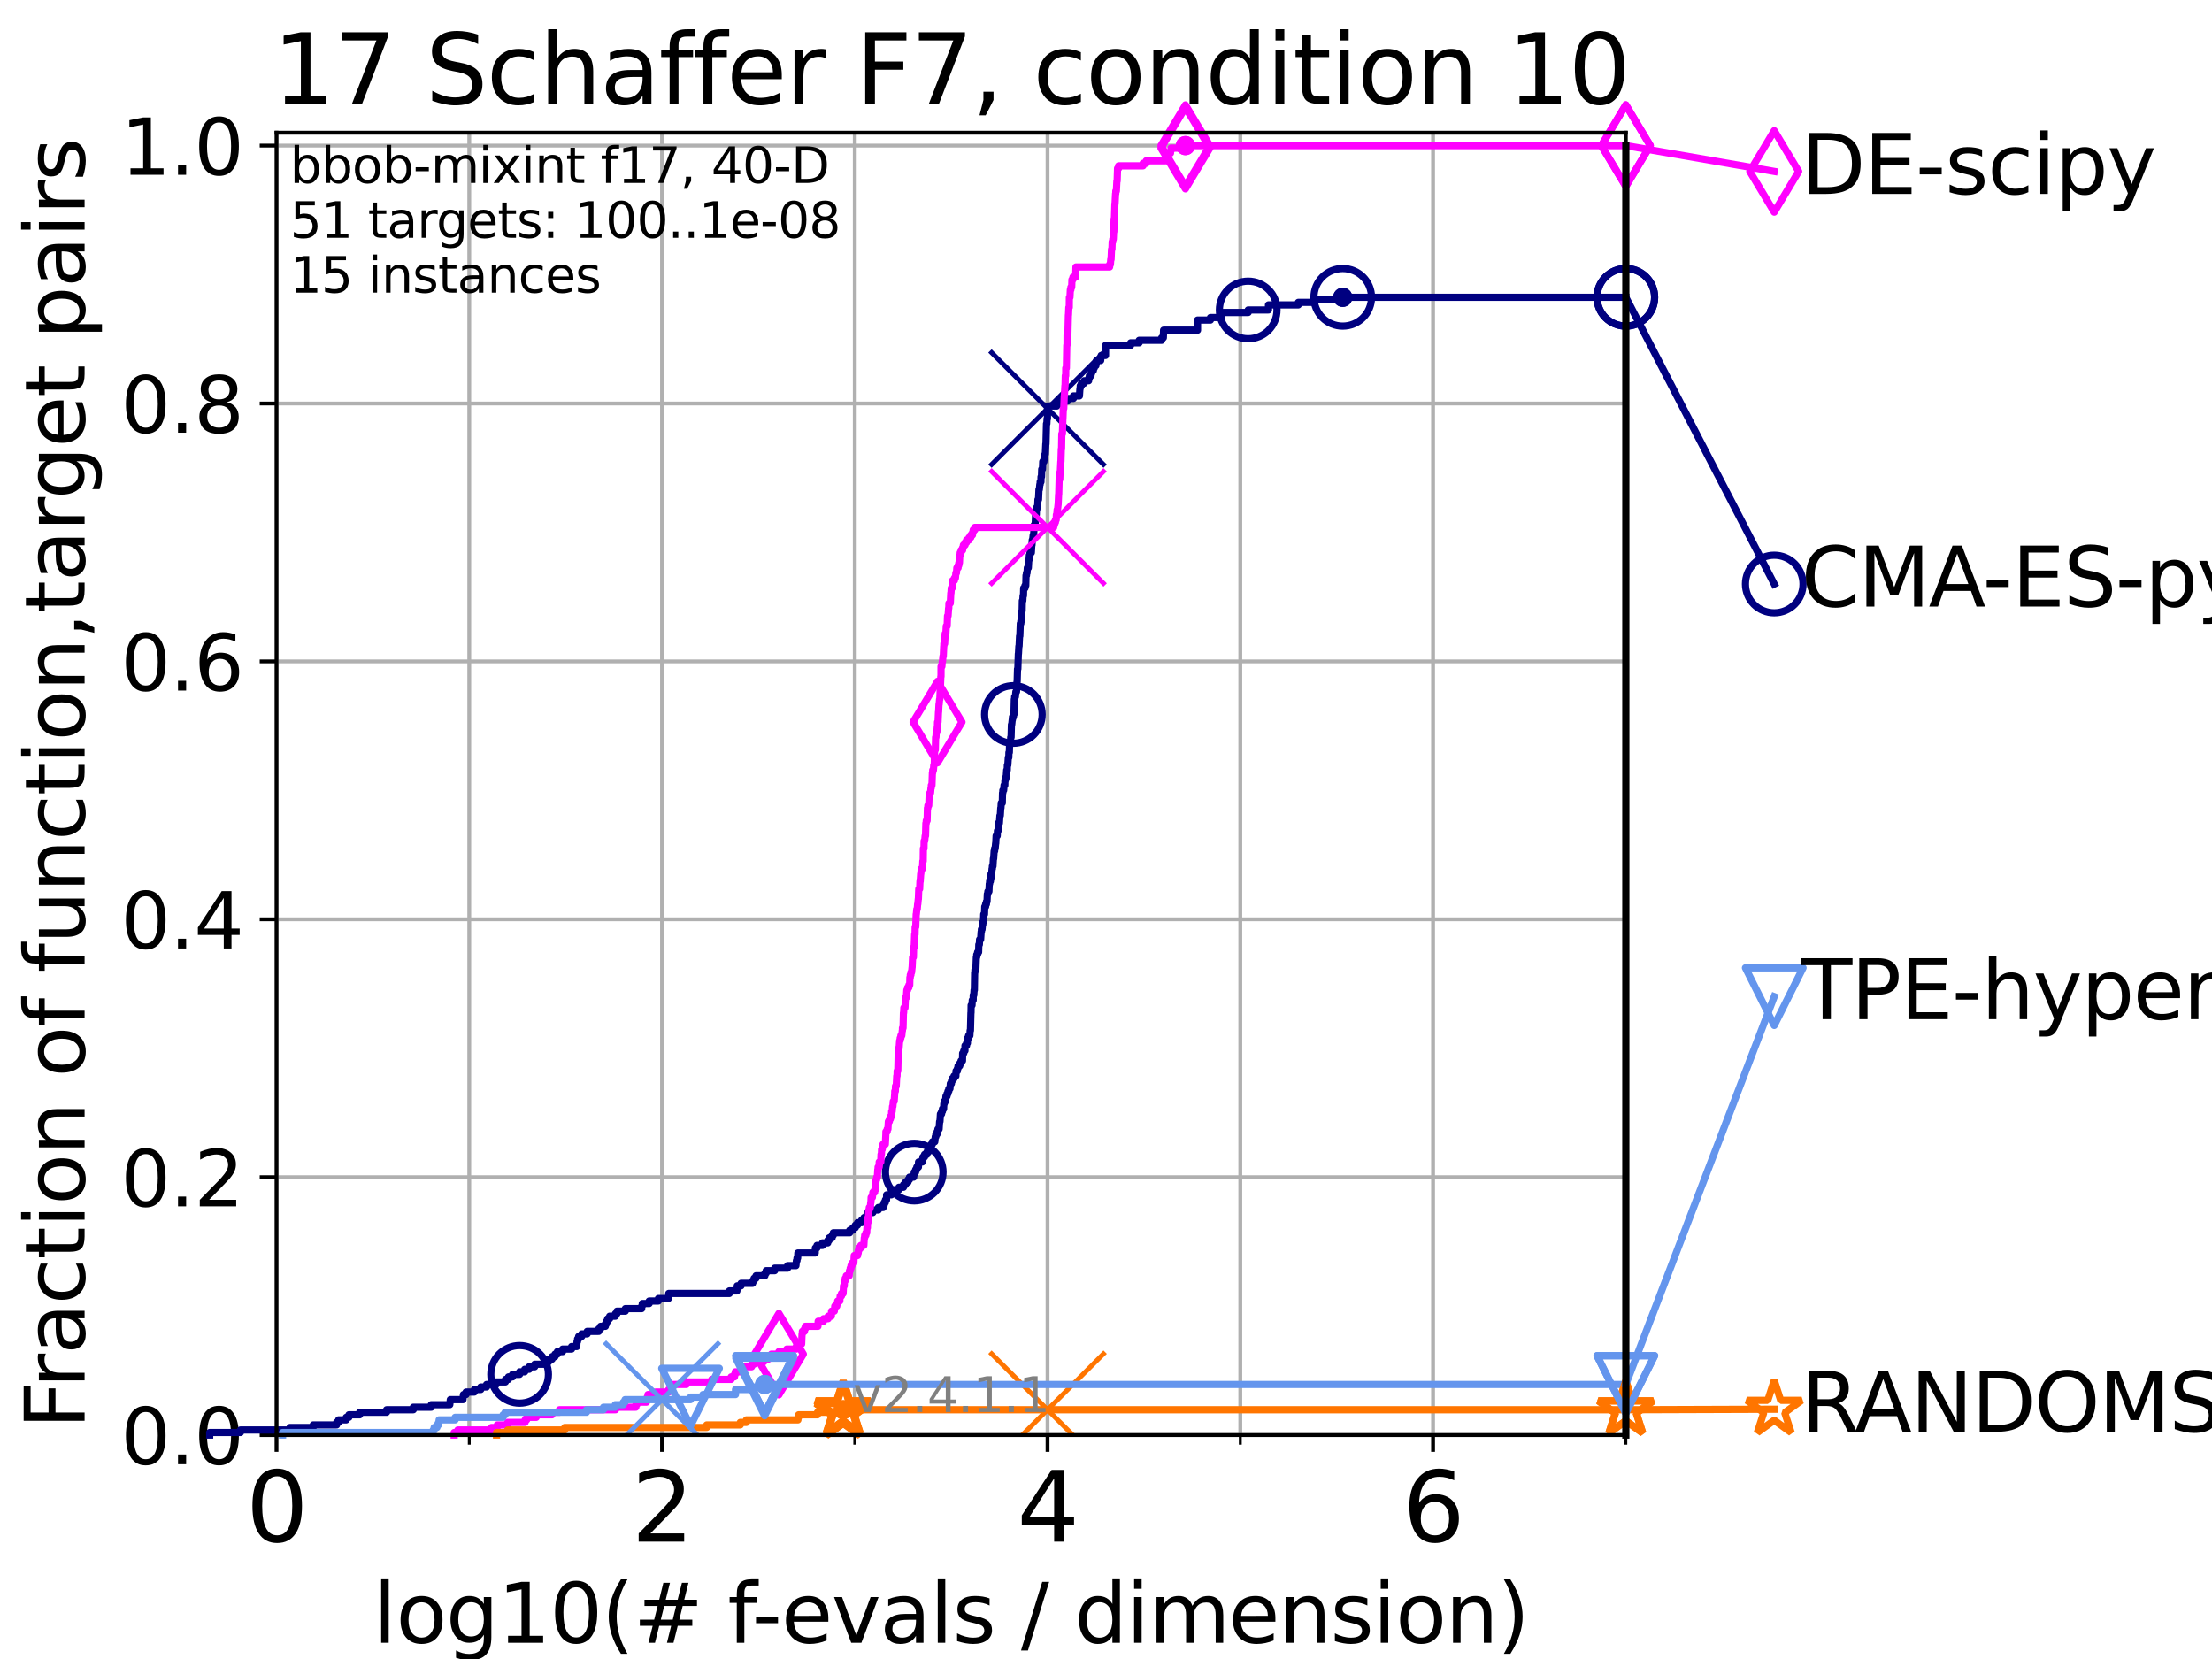 <?xml version="1.0" encoding="utf-8" standalone="no"?>
<!DOCTYPE svg PUBLIC "-//W3C//DTD SVG 1.1//EN"
  "http://www.w3.org/Graphics/SVG/1.1/DTD/svg11.dtd">
<svg height="345.6pt" version="1.1" viewBox="0 0 460.8 345.6" width="460.8pt" xmlns="http://www.w3.org/2000/svg" xmlns:xlink="http://www.w3.org/1999/xlink">
 <defs>
  <style type="text/css">*{stroke-linecap:butt;stroke-linejoin:round;}</style>
 </defs>
 <g id="figure_1">
  <g id="patch_1">
   <path d="M 0 345.6 
L 460.8 345.6 
L 460.8 0 
L 0 0 
z
" style="fill:#ffffff;"/>
  </g>
  <g id="axes_1">
   <g id="patch_2">
    <path d="M 57.6 298.944 
L 338.688 298.944 
L 338.688 27.648 
L 57.6 27.648 
z
" style="fill:#ffffff;"/>
   </g>
   <g id="matplotlib.axis_1">
    <g id="xtick_1">
     <g id="line2d_1">
      <path clip-path="url(#p9f123e036c)" d="M 57.6 298.944 
L 57.6 27.648 
" style="fill:none;stroke:#b0b0b0;stroke-linecap:square;stroke-width:0.8;"/>
     </g>
     <g id="line2d_2">
      <defs>
       <path d="M 0 0 
L 0 3.5 
" id="mfc3aa3d11f" style="stroke:#000000;stroke-width:0.8;"/>
      </defs>
      <g>
       <use style="stroke:#000000;stroke-width:0.8;" x="57.6" xlink:href="#mfc3aa3d11f" y="298.944"/>
      </g>
     </g>
     <g id="text_1">
      <!-- 0 -->
      <g transform="translate(51.237 321.141)scale(0.2 -0.2)">
       <defs>
        <path d="M 2034 4250 
Q 1547 4250 1301 3770 
Q 1056 3291 1056 2328 
Q 1056 1369 1301 889 
Q 1547 409 2034 409 
Q 2525 409 2770 889 
Q 3016 1369 3016 2328 
Q 3016 3291 2770 3770 
Q 2525 4250 2034 4250 
z
M 2034 4750 
Q 2819 4750 3233 4129 
Q 3647 3509 3647 2328 
Q 3647 1150 3233 529 
Q 2819 -91 2034 -91 
Q 1250 -91 836 529 
Q 422 1150 422 2328 
Q 422 3509 836 4129 
Q 1250 4750 2034 4750 
z
" id="DejaVuSans-30" transform="scale(0.016)"/>
       </defs>
       <use xlink:href="#DejaVuSans-30"/>
      </g>
     </g>
    </g>
    <g id="xtick_2">
     <g id="line2d_3">
      <path clip-path="url(#p9f123e036c)" d="M 137.911 298.944 
L 137.911 27.648 
" style="fill:none;stroke:#b0b0b0;stroke-linecap:square;stroke-width:0.8;"/>
     </g>
     <g id="line2d_4">
      <g>
       <use style="stroke:#000000;stroke-width:0.8;" x="137.911" xlink:href="#mfc3aa3d11f" y="298.944"/>
      </g>
     </g>
     <g id="text_2">
      <!-- 2 -->
      <g transform="translate(131.548 321.141)scale(0.2 -0.2)">
       <defs>
        <path d="M 1228 531 
L 3431 531 
L 3431 0 
L 469 0 
L 469 531 
Q 828 903 1448 1529 
Q 2069 2156 2228 2338 
Q 2531 2678 2651 2914 
Q 2772 3150 2772 3378 
Q 2772 3750 2511 3984 
Q 2250 4219 1831 4219 
Q 1534 4219 1204 4116 
Q 875 4013 500 3803 
L 500 4441 
Q 881 4594 1212 4672 
Q 1544 4750 1819 4750 
Q 2544 4750 2975 4387 
Q 3406 4025 3406 3419 
Q 3406 3131 3298 2873 
Q 3191 2616 2906 2266 
Q 2828 2175 2409 1742 
Q 1991 1309 1228 531 
z
" id="DejaVuSans-32" transform="scale(0.016)"/>
       </defs>
       <use xlink:href="#DejaVuSans-32"/>
      </g>
     </g>
    </g>
    <g id="xtick_3">
     <g id="line2d_5">
      <path clip-path="url(#p9f123e036c)" d="M 218.222 298.944 
L 218.222 27.648 
" style="fill:none;stroke:#b0b0b0;stroke-linecap:square;stroke-width:0.8;"/>
     </g>
     <g id="line2d_6">
      <g>
       <use style="stroke:#000000;stroke-width:0.8;" x="218.222" xlink:href="#mfc3aa3d11f" y="298.944"/>
      </g>
     </g>
     <g id="text_3">
      <!-- 4 -->
      <g transform="translate(211.859 321.141)scale(0.2 -0.2)">
       <defs>
        <path d="M 2419 4116 
L 825 1625 
L 2419 1625 
L 2419 4116 
z
M 2253 4666 
L 3047 4666 
L 3047 1625 
L 3713 1625 
L 3713 1100 
L 3047 1100 
L 3047 0 
L 2419 0 
L 2419 1100 
L 313 1100 
L 313 1709 
L 2253 4666 
z
" id="DejaVuSans-34" transform="scale(0.016)"/>
       </defs>
       <use xlink:href="#DejaVuSans-34"/>
      </g>
     </g>
    </g>
    <g id="xtick_4">
     <g id="line2d_7">
      <path clip-path="url(#p9f123e036c)" d="M 298.533 298.944 
L 298.533 27.648 
" style="fill:none;stroke:#b0b0b0;stroke-linecap:square;stroke-width:0.8;"/>
     </g>
     <g id="line2d_8">
      <g>
       <use style="stroke:#000000;stroke-width:0.8;" x="298.533" xlink:href="#mfc3aa3d11f" y="298.944"/>
      </g>
     </g>
     <g id="text_4">
      <!-- 6 -->
      <g transform="translate(292.17 321.141)scale(0.2 -0.2)">
       <defs>
        <path d="M 2113 2584 
Q 1688 2584 1439 2293 
Q 1191 2003 1191 1497 
Q 1191 994 1439 701 
Q 1688 409 2113 409 
Q 2538 409 2786 701 
Q 3034 994 3034 1497 
Q 3034 2003 2786 2293 
Q 2538 2584 2113 2584 
z
M 3366 4563 
L 3366 3988 
Q 3128 4100 2886 4159 
Q 2644 4219 2406 4219 
Q 1781 4219 1451 3797 
Q 1122 3375 1075 2522 
Q 1259 2794 1537 2939 
Q 1816 3084 2150 3084 
Q 2853 3084 3261 2657 
Q 3669 2231 3669 1497 
Q 3669 778 3244 343 
Q 2819 -91 2113 -91 
Q 1303 -91 875 529 
Q 447 1150 447 2328 
Q 447 3434 972 4092 
Q 1497 4750 2381 4750 
Q 2619 4750 2861 4703 
Q 3103 4656 3366 4563 
z
" id="DejaVuSans-36" transform="scale(0.016)"/>
       </defs>
       <use xlink:href="#DejaVuSans-36"/>
      </g>
     </g>
    </g>
    <g id="xtick_5">
     <g id="line2d_9">
      <path clip-path="url(#p9f123e036c)" d="M 97.755 298.944 
L 97.755 27.648 
" style="fill:none;stroke:#b0b0b0;stroke-linecap:square;stroke-width:0.8;"/>
     </g>
     <g id="line2d_10">
      <defs>
       <path d="M 0 0 
L 0 2 
" id="m74f8a8cf01" style="stroke:#000000;stroke-width:0.6;"/>
      </defs>
      <g>
       <use style="stroke:#000000;stroke-width:0.6;" x="97.755" xlink:href="#m74f8a8cf01" y="298.944"/>
      </g>
     </g>
    </g>
    <g id="xtick_6">
     <g id="line2d_11">
      <path clip-path="url(#p9f123e036c)" d="M 178.066 298.944 
L 178.066 27.648 
" style="fill:none;stroke:#b0b0b0;stroke-linecap:square;stroke-width:0.8;"/>
     </g>
     <g id="line2d_12">
      <g>
       <use style="stroke:#000000;stroke-width:0.6;" x="178.066" xlink:href="#m74f8a8cf01" y="298.944"/>
      </g>
     </g>
    </g>
    <g id="xtick_7">
     <g id="line2d_13">
      <path clip-path="url(#p9f123e036c)" d="M 258.377 298.944 
L 258.377 27.648 
" style="fill:none;stroke:#b0b0b0;stroke-linecap:square;stroke-width:0.8;"/>
     </g>
     <g id="line2d_14">
      <g>
       <use style="stroke:#000000;stroke-width:0.6;" x="258.377" xlink:href="#m74f8a8cf01" y="298.944"/>
      </g>
     </g>
    </g>
    <g id="xtick_8">
     <g id="line2d_15">
      <path clip-path="url(#p9f123e036c)" d="M 338.688 298.944 
L 338.688 27.648 
" style="fill:none;stroke:#b0b0b0;stroke-linecap:square;stroke-width:0.8;"/>
     </g>
     <g id="line2d_16">
      <g>
       <use style="stroke:#000000;stroke-width:0.6;" x="338.688" xlink:href="#m74f8a8cf01" y="298.944"/>
      </g>
     </g>
    </g>
    <g id="text_5">
     <!-- log10(# f-evals / dimension) -->
     <g transform="translate(77.764 342.218)scale(0.17 -0.17)">
      <defs>
       <path d="M 603 4863 
L 1178 4863 
L 1178 0 
L 603 0 
L 603 4863 
z
" id="DejaVuSans-6c" transform="scale(0.016)"/>
       <path d="M 1959 3097 
Q 1497 3097 1228 2736 
Q 959 2375 959 1747 
Q 959 1119 1226 758 
Q 1494 397 1959 397 
Q 2419 397 2687 759 
Q 2956 1122 2956 1747 
Q 2956 2369 2687 2733 
Q 2419 3097 1959 3097 
z
M 1959 3584 
Q 2709 3584 3137 3096 
Q 3566 2609 3566 1747 
Q 3566 888 3137 398 
Q 2709 -91 1959 -91 
Q 1206 -91 779 398 
Q 353 888 353 1747 
Q 353 2609 779 3096 
Q 1206 3584 1959 3584 
z
" id="DejaVuSans-6f" transform="scale(0.016)"/>
       <path d="M 2906 1791 
Q 2906 2416 2648 2759 
Q 2391 3103 1925 3103 
Q 1463 3103 1205 2759 
Q 947 2416 947 1791 
Q 947 1169 1205 825 
Q 1463 481 1925 481 
Q 2391 481 2648 825 
Q 2906 1169 2906 1791 
z
M 3481 434 
Q 3481 -459 3084 -895 
Q 2688 -1331 1869 -1331 
Q 1566 -1331 1297 -1286 
Q 1028 -1241 775 -1147 
L 775 -588 
Q 1028 -725 1275 -790 
Q 1522 -856 1778 -856 
Q 2344 -856 2625 -561 
Q 2906 -266 2906 331 
L 2906 616 
Q 2728 306 2450 153 
Q 2172 0 1784 0 
Q 1141 0 747 490 
Q 353 981 353 1791 
Q 353 2603 747 3093 
Q 1141 3584 1784 3584 
Q 2172 3584 2450 3431 
Q 2728 3278 2906 2969 
L 2906 3500 
L 3481 3500 
L 3481 434 
z
" id="DejaVuSans-67" transform="scale(0.016)"/>
       <path d="M 794 531 
L 1825 531 
L 1825 4091 
L 703 3866 
L 703 4441 
L 1819 4666 
L 2450 4666 
L 2450 531 
L 3481 531 
L 3481 0 
L 794 0 
L 794 531 
z
" id="DejaVuSans-31" transform="scale(0.016)"/>
       <path d="M 1984 4856 
Q 1566 4138 1362 3434 
Q 1159 2731 1159 2009 
Q 1159 1288 1364 580 
Q 1569 -128 1984 -844 
L 1484 -844 
Q 1016 -109 783 600 
Q 550 1309 550 2009 
Q 550 2706 781 3412 
Q 1013 4119 1484 4856 
L 1984 4856 
z
" id="DejaVuSans-28" transform="scale(0.016)"/>
       <path d="M 3272 2816 
L 2363 2816 
L 2100 1772 
L 3016 1772 
L 3272 2816 
z
M 2803 4594 
L 2478 3297 
L 3391 3297 
L 3719 4594 
L 4219 4594 
L 3897 3297 
L 4872 3297 
L 4872 2816 
L 3775 2816 
L 3519 1772 
L 4513 1772 
L 4513 1294 
L 3397 1294 
L 3072 0 
L 2572 0 
L 2894 1294 
L 1978 1294 
L 1656 0 
L 1153 0 
L 1478 1294 
L 494 1294 
L 494 1772 
L 1594 1772 
L 1856 2816 
L 850 2816 
L 850 3297 
L 1978 3297 
L 2297 4594 
L 2803 4594 
z
" id="DejaVuSans-23" transform="scale(0.016)"/>
       <path id="DejaVuSans-20" transform="scale(0.016)"/>
       <path d="M 2375 4863 
L 2375 4384 
L 1825 4384 
Q 1516 4384 1395 4259 
Q 1275 4134 1275 3809 
L 1275 3500 
L 2222 3500 
L 2222 3053 
L 1275 3053 
L 1275 0 
L 697 0 
L 697 3053 
L 147 3053 
L 147 3500 
L 697 3500 
L 697 3744 
Q 697 4328 969 4595 
Q 1241 4863 1831 4863 
L 2375 4863 
z
" id="DejaVuSans-66" transform="scale(0.016)"/>
       <path d="M 313 2009 
L 1997 2009 
L 1997 1497 
L 313 1497 
L 313 2009 
z
" id="DejaVuSans-2d" transform="scale(0.016)"/>
       <path d="M 3597 1894 
L 3597 1613 
L 953 1613 
Q 991 1019 1311 708 
Q 1631 397 2203 397 
Q 2534 397 2845 478 
Q 3156 559 3463 722 
L 3463 178 
Q 3153 47 2828 -22 
Q 2503 -91 2169 -91 
Q 1331 -91 842 396 
Q 353 884 353 1716 
Q 353 2575 817 3079 
Q 1281 3584 2069 3584 
Q 2775 3584 3186 3129 
Q 3597 2675 3597 1894 
z
M 3022 2063 
Q 3016 2534 2758 2815 
Q 2500 3097 2075 3097 
Q 1594 3097 1305 2825 
Q 1016 2553 972 2059 
L 3022 2063 
z
" id="DejaVuSans-65" transform="scale(0.016)"/>
       <path d="M 191 3500 
L 800 3500 
L 1894 563 
L 2988 3500 
L 3597 3500 
L 2284 0 
L 1503 0 
L 191 3500 
z
" id="DejaVuSans-76" transform="scale(0.016)"/>
       <path d="M 2194 1759 
Q 1497 1759 1228 1600 
Q 959 1441 959 1056 
Q 959 750 1161 570 
Q 1363 391 1709 391 
Q 2188 391 2477 730 
Q 2766 1069 2766 1631 
L 2766 1759 
L 2194 1759 
z
M 3341 1997 
L 3341 0 
L 2766 0 
L 2766 531 
Q 2569 213 2275 61 
Q 1981 -91 1556 -91 
Q 1019 -91 701 211 
Q 384 513 384 1019 
Q 384 1609 779 1909 
Q 1175 2209 1959 2209 
L 2766 2209 
L 2766 2266 
Q 2766 2663 2505 2880 
Q 2244 3097 1772 3097 
Q 1472 3097 1187 3025 
Q 903 2953 641 2809 
L 641 3341 
Q 956 3463 1253 3523 
Q 1550 3584 1831 3584 
Q 2591 3584 2966 3190 
Q 3341 2797 3341 1997 
z
" id="DejaVuSans-61" transform="scale(0.016)"/>
       <path d="M 2834 3397 
L 2834 2853 
Q 2591 2978 2328 3040 
Q 2066 3103 1784 3103 
Q 1356 3103 1142 2972 
Q 928 2841 928 2578 
Q 928 2378 1081 2264 
Q 1234 2150 1697 2047 
L 1894 2003 
Q 2506 1872 2764 1633 
Q 3022 1394 3022 966 
Q 3022 478 2636 193 
Q 2250 -91 1575 -91 
Q 1294 -91 989 -36 
Q 684 19 347 128 
L 347 722 
Q 666 556 975 473 
Q 1284 391 1588 391 
Q 1994 391 2212 530 
Q 2431 669 2431 922 
Q 2431 1156 2273 1281 
Q 2116 1406 1581 1522 
L 1381 1569 
Q 847 1681 609 1914 
Q 372 2147 372 2553 
Q 372 3047 722 3315 
Q 1072 3584 1716 3584 
Q 2034 3584 2315 3537 
Q 2597 3491 2834 3397 
z
" id="DejaVuSans-73" transform="scale(0.016)"/>
       <path d="M 1625 4666 
L 2156 4666 
L 531 -594 
L 0 -594 
L 1625 4666 
z
" id="DejaVuSans-2f" transform="scale(0.016)"/>
       <path d="M 2906 2969 
L 2906 4863 
L 3481 4863 
L 3481 0 
L 2906 0 
L 2906 525 
Q 2725 213 2448 61 
Q 2172 -91 1784 -91 
Q 1150 -91 751 415 
Q 353 922 353 1747 
Q 353 2572 751 3078 
Q 1150 3584 1784 3584 
Q 2172 3584 2448 3432 
Q 2725 3281 2906 2969 
z
M 947 1747 
Q 947 1113 1208 752 
Q 1469 391 1925 391 
Q 2381 391 2643 752 
Q 2906 1113 2906 1747 
Q 2906 2381 2643 2742 
Q 2381 3103 1925 3103 
Q 1469 3103 1208 2742 
Q 947 2381 947 1747 
z
" id="DejaVuSans-64" transform="scale(0.016)"/>
       <path d="M 603 3500 
L 1178 3500 
L 1178 0 
L 603 0 
L 603 3500 
z
M 603 4863 
L 1178 4863 
L 1178 4134 
L 603 4134 
L 603 4863 
z
" id="DejaVuSans-69" transform="scale(0.016)"/>
       <path d="M 3328 2828 
Q 3544 3216 3844 3400 
Q 4144 3584 4550 3584 
Q 5097 3584 5394 3201 
Q 5691 2819 5691 2113 
L 5691 0 
L 5113 0 
L 5113 2094 
Q 5113 2597 4934 2840 
Q 4756 3084 4391 3084 
Q 3944 3084 3684 2787 
Q 3425 2491 3425 1978 
L 3425 0 
L 2847 0 
L 2847 2094 
Q 2847 2600 2669 2842 
Q 2491 3084 2119 3084 
Q 1678 3084 1418 2786 
Q 1159 2488 1159 1978 
L 1159 0 
L 581 0 
L 581 3500 
L 1159 3500 
L 1159 2956 
Q 1356 3278 1631 3431 
Q 1906 3584 2284 3584 
Q 2666 3584 2933 3390 
Q 3200 3197 3328 2828 
z
" id="DejaVuSans-6d" transform="scale(0.016)"/>
       <path d="M 3513 2113 
L 3513 0 
L 2938 0 
L 2938 2094 
Q 2938 2591 2744 2837 
Q 2550 3084 2163 3084 
Q 1697 3084 1428 2787 
Q 1159 2491 1159 1978 
L 1159 0 
L 581 0 
L 581 3500 
L 1159 3500 
L 1159 2956 
Q 1366 3272 1645 3428 
Q 1925 3584 2291 3584 
Q 2894 3584 3203 3211 
Q 3513 2838 3513 2113 
z
" id="DejaVuSans-6e" transform="scale(0.016)"/>
       <path d="M 513 4856 
L 1013 4856 
Q 1481 4119 1714 3412 
Q 1947 2706 1947 2009 
Q 1947 1309 1714 600 
Q 1481 -109 1013 -844 
L 513 -844 
Q 928 -128 1133 580 
Q 1338 1288 1338 2009 
Q 1338 2731 1133 3434 
Q 928 4138 513 4856 
z
" id="DejaVuSans-29" transform="scale(0.016)"/>
      </defs>
      <use xlink:href="#DejaVuSans-6c"/>
      <use x="27.783" xlink:href="#DejaVuSans-6f"/>
      <use x="88.965" xlink:href="#DejaVuSans-67"/>
      <use x="152.441" xlink:href="#DejaVuSans-31"/>
      <use x="216.064" xlink:href="#DejaVuSans-30"/>
      <use x="279.688" xlink:href="#DejaVuSans-28"/>
      <use x="318.701" xlink:href="#DejaVuSans-23"/>
      <use x="402.49" xlink:href="#DejaVuSans-20"/>
      <use x="434.277" xlink:href="#DejaVuSans-66"/>
      <use x="463.982" xlink:href="#DejaVuSans-2d"/>
      <use x="500.066" xlink:href="#DejaVuSans-65"/>
      <use x="561.59" xlink:href="#DejaVuSans-76"/>
      <use x="620.77" xlink:href="#DejaVuSans-61"/>
      <use x="682.049" xlink:href="#DejaVuSans-6c"/>
      <use x="709.832" xlink:href="#DejaVuSans-73"/>
      <use x="761.932" xlink:href="#DejaVuSans-20"/>
      <use x="793.719" xlink:href="#DejaVuSans-2f"/>
      <use x="827.41" xlink:href="#DejaVuSans-20"/>
      <use x="859.197" xlink:href="#DejaVuSans-64"/>
      <use x="922.674" xlink:href="#DejaVuSans-69"/>
      <use x="950.457" xlink:href="#DejaVuSans-6d"/>
      <use x="1047.869" xlink:href="#DejaVuSans-65"/>
      <use x="1109.393" xlink:href="#DejaVuSans-6e"/>
      <use x="1172.771" xlink:href="#DejaVuSans-73"/>
      <use x="1224.871" xlink:href="#DejaVuSans-69"/>
      <use x="1252.654" xlink:href="#DejaVuSans-6f"/>
      <use x="1313.836" xlink:href="#DejaVuSans-6e"/>
      <use x="1377.215" xlink:href="#DejaVuSans-29"/>
     </g>
    </g>
   </g>
   <g id="matplotlib.axis_2">
    <g id="ytick_1">
     <g id="line2d_17">
      <path clip-path="url(#p9f123e036c)" d="M 57.6 298.944 
L 338.688 298.944 
" style="fill:none;stroke:#b0b0b0;stroke-linecap:square;stroke-width:0.8;"/>
     </g>
     <g id="line2d_18">
      <defs>
       <path d="M 0 0 
L -3.5 0 
" id="m788ca554e0" style="stroke:#000000;stroke-width:0.8;"/>
      </defs>
      <g>
       <use style="stroke:#000000;stroke-width:0.8;" x="57.6" xlink:href="#m788ca554e0" y="298.944"/>
      </g>
     </g>
     <g id="text_6">
      <!-- 0.0 -->
      <g transform="translate(25.155 305.023)scale(0.16 -0.16)">
       <defs>
        <path d="M 684 794 
L 1344 794 
L 1344 0 
L 684 0 
L 684 794 
z
" id="DejaVuSans-2e" transform="scale(0.016)"/>
       </defs>
       <use xlink:href="#DejaVuSans-30"/>
       <use x="63.623" xlink:href="#DejaVuSans-2e"/>
       <use x="95.41" xlink:href="#DejaVuSans-30"/>
      </g>
     </g>
    </g>
    <g id="ytick_2">
     <g id="line2d_19">
      <path clip-path="url(#p9f123e036c)" d="M 57.6 245.222 
L 338.688 245.222 
" style="fill:none;stroke:#b0b0b0;stroke-linecap:square;stroke-width:0.8;"/>
     </g>
     <g id="line2d_20">
      <g>
       <use style="stroke:#000000;stroke-width:0.8;" x="57.6" xlink:href="#m788ca554e0" y="245.222"/>
      </g>
     </g>
     <g id="text_7">
      <!-- 0.2 -->
      <g transform="translate(25.155 251.301)scale(0.16 -0.16)">
       <use xlink:href="#DejaVuSans-30"/>
       <use x="63.623" xlink:href="#DejaVuSans-2e"/>
       <use x="95.41" xlink:href="#DejaVuSans-32"/>
      </g>
     </g>
    </g>
    <g id="ytick_3">
     <g id="line2d_21">
      <path clip-path="url(#p9f123e036c)" d="M 57.6 191.5 
L 338.688 191.5 
" style="fill:none;stroke:#b0b0b0;stroke-linecap:square;stroke-width:0.8;"/>
     </g>
     <g id="line2d_22">
      <g>
       <use style="stroke:#000000;stroke-width:0.8;" x="57.6" xlink:href="#m788ca554e0" y="191.5"/>
      </g>
     </g>
     <g id="text_8">
      <!-- 0.4 -->
      <g transform="translate(25.155 197.579)scale(0.16 -0.16)">
       <use xlink:href="#DejaVuSans-30"/>
       <use x="63.623" xlink:href="#DejaVuSans-2e"/>
       <use x="95.41" xlink:href="#DejaVuSans-34"/>
      </g>
     </g>
    </g>
    <g id="ytick_4">
     <g id="line2d_23">
      <path clip-path="url(#p9f123e036c)" d="M 57.6 137.778 
L 338.688 137.778 
" style="fill:none;stroke:#b0b0b0;stroke-linecap:square;stroke-width:0.8;"/>
     </g>
     <g id="line2d_24">
      <g>
       <use style="stroke:#000000;stroke-width:0.8;" x="57.6" xlink:href="#m788ca554e0" y="137.778"/>
      </g>
     </g>
     <g id="text_9">
      <!-- 0.6 -->
      <g transform="translate(25.155 143.857)scale(0.16 -0.16)">
       <use xlink:href="#DejaVuSans-30"/>
       <use x="63.623" xlink:href="#DejaVuSans-2e"/>
       <use x="95.41" xlink:href="#DejaVuSans-36"/>
      </g>
     </g>
    </g>
    <g id="ytick_5">
     <g id="line2d_25">
      <path clip-path="url(#p9f123e036c)" d="M 57.6 84.056 
L 338.688 84.056 
" style="fill:none;stroke:#b0b0b0;stroke-linecap:square;stroke-width:0.8;"/>
     </g>
     <g id="line2d_26">
      <g>
       <use style="stroke:#000000;stroke-width:0.8;" x="57.6" xlink:href="#m788ca554e0" y="84.056"/>
      </g>
     </g>
     <g id="text_10">
      <!-- 0.8 -->
      <g transform="translate(25.155 90.135)scale(0.16 -0.16)">
       <defs>
        <path d="M 2034 2216 
Q 1584 2216 1326 1975 
Q 1069 1734 1069 1313 
Q 1069 891 1326 650 
Q 1584 409 2034 409 
Q 2484 409 2743 651 
Q 3003 894 3003 1313 
Q 3003 1734 2745 1975 
Q 2488 2216 2034 2216 
z
M 1403 2484 
Q 997 2584 770 2862 
Q 544 3141 544 3541 
Q 544 4100 942 4425 
Q 1341 4750 2034 4750 
Q 2731 4750 3128 4425 
Q 3525 4100 3525 3541 
Q 3525 3141 3298 2862 
Q 3072 2584 2669 2484 
Q 3125 2378 3379 2068 
Q 3634 1759 3634 1313 
Q 3634 634 3220 271 
Q 2806 -91 2034 -91 
Q 1263 -91 848 271 
Q 434 634 434 1313 
Q 434 1759 690 2068 
Q 947 2378 1403 2484 
z
M 1172 3481 
Q 1172 3119 1398 2916 
Q 1625 2713 2034 2713 
Q 2441 2713 2670 2916 
Q 2900 3119 2900 3481 
Q 2900 3844 2670 4047 
Q 2441 4250 2034 4250 
Q 1625 4250 1398 4047 
Q 1172 3844 1172 3481 
z
" id="DejaVuSans-38" transform="scale(0.016)"/>
       </defs>
       <use xlink:href="#DejaVuSans-30"/>
       <use x="63.623" xlink:href="#DejaVuSans-2e"/>
       <use x="95.41" xlink:href="#DejaVuSans-38"/>
      </g>
     </g>
    </g>
    <g id="ytick_6">
     <g id="line2d_27">
      <path clip-path="url(#p9f123e036c)" d="M 57.6 30.334 
L 338.688 30.334 
" style="fill:none;stroke:#b0b0b0;stroke-linecap:square;stroke-width:0.8;"/>
     </g>
     <g id="line2d_28">
      <g>
       <use style="stroke:#000000;stroke-width:0.8;" x="57.6" xlink:href="#m788ca554e0" y="30.334"/>
      </g>
     </g>
     <g id="text_11">
      <!-- 1.0 -->
      <g transform="translate(25.155 36.413)scale(0.16 -0.16)">
       <use xlink:href="#DejaVuSans-31"/>
       <use x="63.623" xlink:href="#DejaVuSans-2e"/>
       <use x="95.41" xlink:href="#DejaVuSans-30"/>
      </g>
     </g>
    </g>
    <g id="text_12">
     <!-- Fraction of function,target pairs -->
     <g transform="translate(17.62 297.681)rotate(-90)scale(0.17 -0.17)">
      <defs>
       <path d="M 628 4666 
L 3309 4666 
L 3309 4134 
L 1259 4134 
L 1259 2759 
L 3109 2759 
L 3109 2228 
L 1259 2228 
L 1259 0 
L 628 0 
L 628 4666 
z
" id="DejaVuSans-46" transform="scale(0.016)"/>
       <path d="M 2631 2963 
Q 2534 3019 2420 3045 
Q 2306 3072 2169 3072 
Q 1681 3072 1420 2755 
Q 1159 2438 1159 1844 
L 1159 0 
L 581 0 
L 581 3500 
L 1159 3500 
L 1159 2956 
Q 1341 3275 1631 3429 
Q 1922 3584 2338 3584 
Q 2397 3584 2469 3576 
Q 2541 3569 2628 3553 
L 2631 2963 
z
" id="DejaVuSans-72" transform="scale(0.016)"/>
       <path d="M 3122 3366 
L 3122 2828 
Q 2878 2963 2633 3030 
Q 2388 3097 2138 3097 
Q 1578 3097 1268 2742 
Q 959 2388 959 1747 
Q 959 1106 1268 751 
Q 1578 397 2138 397 
Q 2388 397 2633 464 
Q 2878 531 3122 666 
L 3122 134 
Q 2881 22 2623 -34 
Q 2366 -91 2075 -91 
Q 1284 -91 818 406 
Q 353 903 353 1747 
Q 353 2603 823 3093 
Q 1294 3584 2113 3584 
Q 2378 3584 2631 3529 
Q 2884 3475 3122 3366 
z
" id="DejaVuSans-63" transform="scale(0.016)"/>
       <path d="M 1172 4494 
L 1172 3500 
L 2356 3500 
L 2356 3053 
L 1172 3053 
L 1172 1153 
Q 1172 725 1289 603 
Q 1406 481 1766 481 
L 2356 481 
L 2356 0 
L 1766 0 
Q 1100 0 847 248 
Q 594 497 594 1153 
L 594 3053 
L 172 3053 
L 172 3500 
L 594 3500 
L 594 4494 
L 1172 4494 
z
" id="DejaVuSans-74" transform="scale(0.016)"/>
       <path d="M 544 1381 
L 544 3500 
L 1119 3500 
L 1119 1403 
Q 1119 906 1312 657 
Q 1506 409 1894 409 
Q 2359 409 2629 706 
Q 2900 1003 2900 1516 
L 2900 3500 
L 3475 3500 
L 3475 0 
L 2900 0 
L 2900 538 
Q 2691 219 2414 64 
Q 2138 -91 1772 -91 
Q 1169 -91 856 284 
Q 544 659 544 1381 
z
M 1991 3584 
L 1991 3584 
z
" id="DejaVuSans-75" transform="scale(0.016)"/>
       <path d="M 750 794 
L 1409 794 
L 1409 256 
L 897 -744 
L 494 -744 
L 750 256 
L 750 794 
z
" id="DejaVuSans-2c" transform="scale(0.016)"/>
       <path d="M 1159 525 
L 1159 -1331 
L 581 -1331 
L 581 3500 
L 1159 3500 
L 1159 2969 
Q 1341 3281 1617 3432 
Q 1894 3584 2278 3584 
Q 2916 3584 3314 3078 
Q 3713 2572 3713 1747 
Q 3713 922 3314 415 
Q 2916 -91 2278 -91 
Q 1894 -91 1617 61 
Q 1341 213 1159 525 
z
M 3116 1747 
Q 3116 2381 2855 2742 
Q 2594 3103 2138 3103 
Q 1681 3103 1420 2742 
Q 1159 2381 1159 1747 
Q 1159 1113 1420 752 
Q 1681 391 2138 391 
Q 2594 391 2855 752 
Q 3116 1113 3116 1747 
z
" id="DejaVuSans-70" transform="scale(0.016)"/>
      </defs>
      <use xlink:href="#DejaVuSans-46"/>
      <use x="50.27" xlink:href="#DejaVuSans-72"/>
      <use x="91.383" xlink:href="#DejaVuSans-61"/>
      <use x="152.662" xlink:href="#DejaVuSans-63"/>
      <use x="207.643" xlink:href="#DejaVuSans-74"/>
      <use x="246.852" xlink:href="#DejaVuSans-69"/>
      <use x="274.635" xlink:href="#DejaVuSans-6f"/>
      <use x="335.816" xlink:href="#DejaVuSans-6e"/>
      <use x="399.195" xlink:href="#DejaVuSans-20"/>
      <use x="430.982" xlink:href="#DejaVuSans-6f"/>
      <use x="492.164" xlink:href="#DejaVuSans-66"/>
      <use x="527.369" xlink:href="#DejaVuSans-20"/>
      <use x="559.156" xlink:href="#DejaVuSans-66"/>
      <use x="594.361" xlink:href="#DejaVuSans-75"/>
      <use x="657.74" xlink:href="#DejaVuSans-6e"/>
      <use x="721.119" xlink:href="#DejaVuSans-63"/>
      <use x="776.1" xlink:href="#DejaVuSans-74"/>
      <use x="815.309" xlink:href="#DejaVuSans-69"/>
      <use x="843.092" xlink:href="#DejaVuSans-6f"/>
      <use x="904.273" xlink:href="#DejaVuSans-6e"/>
      <use x="967.652" xlink:href="#DejaVuSans-2c"/>
      <use x="999.439" xlink:href="#DejaVuSans-74"/>
      <use x="1038.648" xlink:href="#DejaVuSans-61"/>
      <use x="1099.928" xlink:href="#DejaVuSans-72"/>
      <use x="1139.291" xlink:href="#DejaVuSans-67"/>
      <use x="1202.768" xlink:href="#DejaVuSans-65"/>
      <use x="1264.291" xlink:href="#DejaVuSans-74"/>
      <use x="1303.5" xlink:href="#DejaVuSans-20"/>
      <use x="1335.287" xlink:href="#DejaVuSans-70"/>
      <use x="1398.764" xlink:href="#DejaVuSans-61"/>
      <use x="1460.043" xlink:href="#DejaVuSans-69"/>
      <use x="1487.826" xlink:href="#DejaVuSans-72"/>
      <use x="1528.939" xlink:href="#DejaVuSans-73"/>
     </g>
    </g>
   </g>
   <g id="line2d_29">
    <defs>
     <path d="M 0 1.5 
C 0.398 1.5 0.779 1.342 1.061 1.061 
C 1.342 0.779 1.5 0.398 1.5 0 
C 1.5 -0.398 1.342 -0.779 1.061 -1.061 
C 0.779 -1.342 0.398 -1.5 0 -1.5 
C -0.398 -1.5 -0.779 -1.342 -1.061 -1.061 
C -1.342 -0.779 -1.5 -0.398 -1.5 0 
C -1.5 0.398 -1.342 0.779 -1.061 1.061 
C -0.779 1.342 -0.398 1.5 0 1.5 
z
" id="m19a39f7f5b" style="stroke:#000080;"/>
    </defs>
    <g>
     <use style="fill:#000080;stroke:#000080;" x="279.714" xlink:href="#m19a39f7f5b" y="61.935"/>
     <use style="fill:#000080;stroke:#000080;" x="279.714" xlink:href="#m19a39f7f5b" y="61.935"/>
    </g>
   </g>
   <g id="line2d_30">
    <path d="M 43.675 298.944 
L 43.675 298.417 
L 50.087 298.417 
L 50.087 297.891 
L 60.412 297.891 
L 60.412 297.364 
L 65.243 297.364 
L 65.243 296.837 
L 70.119 296.837 
L 70.119 296.311 
L 70.539 296.311 
L 70.539 295.784 
L 72.125 295.784 
L 72.125 295.257 
L 72.685 295.257 
L 72.685 294.731 
L 74.922 294.731 
L 74.922 294.204 
L 80.534 294.204 
L 80.534 293.677 
L 86.098 293.677 
L 86.098 293.15 
L 89.836 293.15 
L 89.836 292.624 
L 93.7 292.624 
L 93.809 291.57 
L 96.443 291.57 
L 96.537 290.517 
L 97.089 290.517 
L 97.089 289.99 
L 98.813 289.99 
L 98.813 289.464 
L 100.155 289.464 
L 100.155 288.937 
L 101.366 288.937 
L 101.366 288.41 
L 103.372 288.41 
L 103.372 287.884 
L 105.285 287.884 
L 105.285 287.357 
L 105.925 287.357 
L 105.925 286.83 
L 106.777 286.83 
L 106.777 286.304 
L 108.247 286.304 
L 108.247 285.777 
L 109.312 285.777 
L 109.312 285.25 
L 110.231 285.25 
L 110.231 284.723 
L 111.386 284.723 
L 111.386 284.197 
L 113.542 284.197 
L 113.542 283.67 
L 114.318 283.67 
L 114.318 283.143 
L 115.012 283.143 
L 115.012 282.617 
L 115.618 282.617 
L 115.618 282.09 
L 116.111 282.09 
L 116.111 281.563 
L 117.203 281.563 
L 117.203 281.037 
L 119.072 281.037 
L 119.072 280.51 
L 120.154 280.51 
L 120.203 279.457 
L 120.311 279.457 
L 120.311 278.93 
L 120.536 278.93 
L 120.536 278.403 
L 121.185 278.403 
L 121.185 277.877 
L 122.319 277.877 
L 122.319 277.35 
L 124.725 277.35 
L 124.725 276.823 
L 125.12 276.823 
L 125.12 276.296 
L 126.108 276.296 
L 126.108 275.77 
L 126.347 275.77 
L 126.347 275.243 
L 126.59 275.243 
L 126.59 274.716 
L 127.003 274.716 
L 127.003 274.19 
L 128.199 274.19 
L 128.199 273.663 
L 128.531 273.663 
L 128.531 273.136 
L 130.27 273.136 
L 130.27 272.61 
L 133.673 272.61 
L 133.673 272.083 
L 133.8 272.083 
L 133.8 271.556 
L 135.235 271.556 
L 135.235 271.03 
L 137.149 271.03 
L 137.149 270.503 
L 139.253 270.503 
L 139.313 269.45 
L 151.946 269.45 
L 151.946 268.923 
L 153.518 268.923 
L 153.577 267.87 
L 154.375 267.87 
L 154.375 267.343 
L 156.777 267.343 
L 156.777 266.816 
L 157.086 266.816 
L 157.086 266.289 
L 157.496 266.289 
L 157.496 265.763 
L 159.337 265.763 
L 159.337 265.236 
L 159.604 265.236 
L 159.604 264.709 
L 161.379 264.709 
L 161.379 264.183 
L 164.072 264.183 
L 164.072 263.656 
L 165.807 263.656 
L 165.912 262.603 
L 166.031 262.603 
L 166.031 262.076 
L 166.166 262.076 
L 166.213 261.023 
L 169.82 261.023 
L 169.854 259.969 
L 170.191 259.969 
L 170.191 259.443 
L 171.34 259.443 
L 171.34 258.916 
L 172.441 258.916 
L 172.441 258.389 
L 172.73 258.389 
L 172.73 257.862 
L 173.351 257.862 
L 173.351 257.336 
L 173.591 257.336 
L 173.591 256.809 
L 177.002 256.809 
L 177.002 256.282 
L 177.673 256.282 
L 177.673 255.756 
L 178.184 255.756 
L 178.184 255.229 
L 178.633 255.229 
L 178.633 254.702 
L 179.493 254.702 
L 179.493 254.176 
L 179.99 254.176 
L 179.99 253.649 
L 180.55 253.649 
L 180.55 253.122 
L 180.764 253.122 
L 180.764 252.596 
L 181.837 252.596 
L 181.837 252.069 
L 182.972 252.069 
L 182.972 251.542 
L 183.982 251.542 
L 183.982 251.016 
L 184.197 251.016 
L 184.197 250.489 
L 184.441 250.489 
L 184.441 249.962 
L 184.682 249.962 
L 184.698 248.909 
L 185.678 248.909 
L 185.678 248.382 
L 185.92 248.382 
L 185.92 247.855 
L 187.256 247.855 
L 187.256 247.329 
L 188.207 247.329 
L 188.207 246.802 
L 188.616 246.802 
L 188.616 246.275 
L 189.145 246.275 
L 189.145 245.749 
L 189.456 245.749 
L 189.456 245.222 
L 190.33 245.222 
L 190.33 244.695 
L 190.451 244.695 
L 190.451 244.169 
L 190.741 244.169 
L 190.741 243.642 
L 190.982 243.642 
L 190.982 243.115 
L 191.328 243.115 
L 191.346 242.062 
L 192.137 242.062 
L 192.137 241.535 
L 192.268 241.535 
L 192.268 241.009 
L 192.602 241.009 
L 192.602 240.482 
L 193.092 240.482 
L 193.092 239.955 
L 193.431 239.955 
L 193.431 239.428 
L 193.918 239.428 
L 193.969 238.375 
L 194.237 238.375 
L 194.237 237.848 
L 194.733 237.848 
L 194.832 236.795 
L 194.955 236.795 
L 194.955 236.268 
L 195.214 236.268 
L 195.214 235.742 
L 195.386 235.742 
L 195.386 235.215 
L 195.63 235.215 
L 195.734 233.635 
L 195.81 233.635 
L 195.906 232.055 
L 196.146 232.055 
L 196.146 231.528 
L 196.326 231.528 
L 196.326 231.001 
L 196.566 231.001 
L 196.608 229.948 
L 196.7 229.948 
L 196.7 229.421 
L 196.979 229.421 
L 197.058 228.368 
L 197.276 228.368 
L 197.276 227.841 
L 197.473 227.841 
L 197.473 227.315 
L 197.657 227.315 
L 197.657 226.788 
L 197.895 226.788 
L 197.967 225.735 
L 198.196 225.735 
L 198.196 225.208 
L 198.36 225.208 
L 198.36 224.681 
L 198.733 224.681 
L 198.733 224.155 
L 199.131 224.155 
L 199.159 223.101 
L 199.444 223.101 
L 199.444 222.575 
L 199.571 222.575 
L 199.571 222.048 
L 199.928 222.048 
L 199.928 221.521 
L 200.195 221.521 
L 200.195 220.994 
L 200.504 220.994 
L 200.535 219.414 
L 200.765 219.414 
L 200.765 218.888 
L 201.016 218.888 
L 201.022 217.834 
L 201.345 217.834 
L 201.345 217.308 
L 201.526 217.308 
L 201.555 216.254 
L 201.773 216.254 
L 201.773 215.728 
L 202.043 215.728 
L 202.094 214.674 
L 202.16 214.674 
L 202.256 210.987 
L 202.278 210.987 
L 202.303 209.407 
L 202.49 209.407 
L 202.541 208.354 
L 202.729 208.354 
L 202.74 207.301 
L 202.849 207.301 
L 202.915 206.247 
L 202.976 206.247 
L 203.035 202.56 
L 203.091 202.56 
L 203.091 202.034 
L 203.287 202.034 
L 203.39 199.4 
L 203.465 199.4 
L 203.465 198.874 
L 203.647 198.874 
L 203.647 198.347 
L 203.862 198.347 
L 203.902 196.767 
L 204.018 196.767 
L 204.062 195.714 
L 204.282 195.714 
L 204.384 194.133 
L 204.44 194.133 
L 204.44 193.607 
L 204.574 193.607 
L 204.667 192.553 
L 204.74 192.553 
L 204.74 192.027 
L 204.878 192.027 
L 204.933 190.447 
L 205.09 190.447 
L 205.141 188.867 
L 205.322 188.867 
L 205.322 188.34 
L 205.494 188.34 
L 205.494 187.813 
L 205.615 187.813 
L 205.68 186.233 
L 205.792 186.233 
L 205.792 185.706 
L 206.011 185.706 
L 206.079 184.126 
L 206.15 184.126 
L 206.15 183.6 
L 206.311 183.6 
L 206.311 183.073 
L 206.444 183.073 
L 206.455 182.02 
L 206.593 182.02 
L 206.666 180.966 
L 206.73 180.966 
L 206.73 180.44 
L 206.852 180.44 
L 206.94 178.86 
L 206.994 178.86 
L 207.098 177.28 
L 207.195 177.28 
L 207.195 176.753 
L 207.308 176.753 
L 207.406 175.699 
L 207.433 175.699 
L 207.508 174.119 
L 207.744 174.119 
L 207.784 173.066 
L 207.926 173.066 
L 207.935 171.486 
L 208.193 171.486 
L 208.293 169.906 
L 208.38 169.906 
L 208.473 168.326 
L 208.516 168.326 
L 208.572 167.272 
L 208.796 167.272 
L 208.845 165.166 
L 208.907 165.166 
L 208.907 164.639 
L 209.079 164.639 
L 209.163 163.586 
L 209.324 163.586 
L 209.345 162.532 
L 209.442 162.532 
L 209.442 162.006 
L 209.607 162.006 
L 209.712 160.426 
L 209.831 160.426 
L 209.852 159.372 
L 209.949 159.372 
L 210.05 157.792 
L 210.152 157.792 
L 210.177 156.739 
L 210.265 156.739 
L 210.32 154.632 
L 210.506 154.632 
L 210.557 153.579 
L 210.628 153.579 
L 210.7 150.945 
L 210.76 150.945 
L 210.868 149.892 
L 210.915 149.892 
L 210.915 149.365 
L 211.104 149.365 
L 211.104 148.838 
L 211.225 148.838 
L 211.301 145.678 
L 211.367 145.678 
L 211.367 145.152 
L 211.524 145.152 
L 211.624 144.098 
L 211.76 144.098 
L 211.865 141.992 
L 211.893 141.992 
L 211.969 139.358 
L 212.035 139.358 
L 212.141 136.198 
L 212.164 136.198 
L 212.251 134.618 
L 212.294 134.618 
L 212.392 132.511 
L 212.449 132.511 
L 212.547 129.878 
L 212.662 129.878 
L 212.662 129.351 
L 212.79 129.351 
L 212.875 127.244 
L 212.932 127.244 
L 212.973 125.138 
L 213.071 125.138 
L 213.128 124.084 
L 213.207 124.084 
L 213.248 122.504 
L 213.524 122.504 
L 213.524 121.977 
L 213.688 121.977 
L 213.74 119.871 
L 213.837 119.871 
L 213.837 119.344 
L 213.95 119.344 
L 214.015 118.291 
L 214.218 118.291 
L 214.306 116.711 
L 214.357 116.711 
L 214.435 115.657 
L 214.569 115.657 
L 214.569 115.131 
L 214.846 115.131 
L 214.937 113.55 
L 214.981 113.55 
L 215.038 112.497 
L 215.123 112.497 
L 215.231 111.444 
L 215.321 111.444 
L 215.425 109.864 
L 215.456 109.864 
L 215.456 109.337 
L 215.643 109.337 
L 215.74 107.23 
L 215.875 107.23 
L 215.91 106.177 
L 215.988 106.177 
L 215.988 105.65 
L 216.165 105.65 
L 216.225 104.07 
L 216.341 104.07 
L 216.435 101.963 
L 216.515 101.963 
L 216.617 100.91 
L 216.681 100.91 
L 216.681 100.383 
L 216.848 100.383 
L 216.868 99.33 
L 216.961 99.33 
L 217.011 97.75 
L 217.162 97.75 
L 217.222 96.17 
L 217.464 96.17 
L 217.464 95.643 
L 217.591 95.643 
L 217.686 94.59 
L 217.761 94.59 
L 217.859 92.483 
L 217.893 92.483 
L 218.003 88.27 
L 218.078 88.27 
L 218.128 87.216 
L 218.2 87.216 
L 218.224 84.583 
L 220.151 84.583 
L 220.151 84.056 
L 221.343 84.056 
L 221.343 83.529 
L 222.465 83.529 
L 222.465 83.003 
L 223.614 83.003 
L 223.614 82.476 
L 224.865 82.476 
L 224.971 80.896 
L 225.032 80.896 
L 225.032 80.369 
L 225.259 80.369 
L 225.259 79.843 
L 225.849 79.843 
L 225.849 79.316 
L 226.784 79.316 
L 226.784 78.789 
L 226.932 78.789 
L 226.932 78.263 
L 227.284 78.263 
L 227.284 77.736 
L 227.42 77.736 
L 227.42 77.209 
L 227.758 77.209 
L 227.758 76.682 
L 227.941 76.682 
L 227.941 76.156 
L 228.307 76.156 
L 228.307 75.629 
L 228.425 75.629 
L 228.425 75.102 
L 229.289 75.102 
L 229.397 74.049 
L 230.302 74.049 
L 230.312 71.942 
L 235.536 71.942 
L 235.536 71.416 
L 237.31 71.416 
L 237.31 70.889 
L 241.99 70.889 
L 241.99 70.362 
L 242.344 70.362 
L 242.395 68.782 
L 249.467 68.782 
L 249.468 66.675 
L 252.156 66.675 
L 252.156 66.149 
L 254.485 66.149 
L 254.485 65.095 
L 260.02 65.095 
L 260.02 64.569 
L 264.245 64.569 
L 264.246 63.515 
L 270.466 63.515 
L 270.466 62.989 
L 273.637 62.989 
L 273.637 62.462 
L 279.714 62.462 
L 279.714 61.935 
L 338.688 61.935 
L 338.688 61.935 
" style="fill:none;stroke:#000080;stroke-linecap:square;stroke-width:1.5;"/>
   </g>
   <g id="line2d_31">
    <defs>
     <path d="M 0 6 
C 1.591 6 3.117 5.368 4.243 4.243 
C 5.368 3.117 6 1.591 6 0 
C 6 -1.591 5.368 -3.117 4.243 -4.243 
C 3.117 -5.368 1.591 -6 0 -6 
C -1.591 -6 -3.117 -5.368 -4.243 -4.243 
C -5.368 -3.117 -6 -1.591 -6 0 
C -6 1.591 -5.368 3.117 -4.243 4.243 
C -3.117 5.368 -1.591 6 0 6 
z
" id="meb50bab1ae" style="stroke:#000080;stroke-width:1.5;"/>
    </defs>
    <g>
     <use style="fill-opacity:0;stroke:#000080;stroke-width:1.5;" x="108.247" xlink:href="#meb50bab1ae" y="286.304"/>
     <use style="fill-opacity:0;stroke:#000080;stroke-width:1.5;" x="190.451" xlink:href="#meb50bab1ae" y="244.169"/>
     <use style="fill-opacity:0;stroke:#000080;stroke-width:1.5;" x="211.104" xlink:href="#meb50bab1ae" y="148.838"/>
     <use style="fill-opacity:0;stroke:#000080;stroke-width:1.5;" x="260.02" xlink:href="#meb50bab1ae" y="64.569"/>
     <use style="fill-opacity:0;stroke:#000080;stroke-width:1.5;" x="279.714" xlink:href="#meb50bab1ae" y="61.935"/>
     <use style="fill-opacity:0;stroke:#000080;stroke-width:1.5;" x="338.688" xlink:href="#meb50bab1ae" y="61.935"/>
    </g>
   </g>
   <g id="line2d_32">
    <path style="fill:none;stroke:#000080;stroke-linecap:square;stroke-width:1.5;"/>
    <g/>
   </g>
   <g id="line2d_33">
    <path clip-path="url(#p9f123e036c)" d="M 218.223 85.109 
" style="fill:none;stroke:#000080;stroke-linecap:square;stroke-width:1.5;"/>
    <defs>
     <path d="M -12 12 
L 12 -12 
M -12 -12 
L 12 12 
" id="mf58a7ff83c" style="stroke:#000080;"/>
    </defs>
    <g clip-path="url(#p9f123e036c)">
     <use style="fill:#000080;stroke:#000080;" x="218.223" xlink:href="#mf58a7ff83c" y="85.109"/>
    </g>
   </g>
   <g id="line2d_34">
    <defs>
     <path d="M 0 1.5 
C 0.398 1.5 0.779 1.342 1.061 1.061 
C 1.342 0.779 1.5 0.398 1.5 0 
C 1.5 -0.398 1.342 -0.779 1.061 -1.061 
C 0.779 -1.342 0.398 -1.5 0 -1.5 
C -0.398 -1.5 -0.779 -1.342 -1.061 -1.061 
C -1.342 -0.779 -1.5 -0.398 -1.5 0 
C -1.5 0.398 -1.342 0.779 -1.061 1.061 
C -0.779 1.342 -0.398 1.5 0 1.5 
z
" id="m6e2ba95fe8" style="stroke:#ff00ff;"/>
    </defs>
    <g>
     <use style="fill:#ff00ff;stroke:#ff00ff;" x="246.947" xlink:href="#m6e2ba95fe8" y="30.334"/>
     <use style="fill:#ff00ff;stroke:#ff00ff;" x="246.947" xlink:href="#m6e2ba95fe8" y="30.334"/>
    </g>
   </g>
   <g id="line2d_35">
    <path d="M 94.611 298.944 
L 94.611 298.417 
L 95.377 298.417 
L 95.377 297.891 
L 102.398 297.891 
L 102.398 297.364 
L 103.592 297.364 
L 103.592 296.837 
L 105.733 296.837 
L 105.733 296.311 
L 109.38 296.311 
L 109.38 295.784 
L 109.712 295.784 
L 109.712 295.257 
L 111.703 295.257 
L 111.703 294.731 
L 114.98 294.731 
L 114.98 294.204 
L 116.532 294.204 
L 116.532 293.677 
L 128.237 293.677 
L 128.237 293.15 
L 132.452 293.15 
L 132.452 292.624 
L 132.672 292.624 
L 132.672 292.097 
L 134.677 292.097 
L 134.677 291.57 
L 134.823 291.57 
L 134.823 291.044 
L 134.984 291.044 
L 134.984 290.517 
L 136.551 290.517 
L 136.551 289.99 
L 139.305 289.99 
L 139.305 289.464 
L 139.953 289.464 
L 139.988 288.41 
L 142.989 288.41 
L 142.989 287.884 
L 148.28 287.884 
L 148.28 287.357 
L 152.314 287.357 
L 152.314 286.83 
L 153.012 286.83 
L 153.012 286.304 
L 153.18 286.304 
L 153.18 285.777 
L 154.751 285.777 
L 154.832 284.723 
L 156.57 284.723 
L 156.57 284.197 
L 157.076 284.197 
L 157.076 283.67 
L 159.129 283.67 
L 159.129 283.143 
L 160.063 283.143 
L 160.063 282.617 
L 160.692 282.617 
L 160.692 282.09 
L 162.256 282.09 
L 162.256 281.563 
L 163.904 281.563 
L 163.904 281.037 
L 165.861 281.037 
L 165.861 280.51 
L 166.646 280.51 
L 166.646 279.983 
L 166.992 279.983 
L 167.078 277.877 
L 167.143 277.877 
L 167.143 277.35 
L 167.578 277.35 
L 167.578 276.823 
L 167.764 276.823 
L 167.764 276.296 
L 170.394 276.296 
L 170.435 275.243 
L 171.555 275.243 
L 171.555 274.716 
L 172.505 274.716 
L 172.505 274.19 
L 173.187 274.19 
L 173.221 273.136 
L 173.807 273.136 
L 173.897 272.083 
L 174.325 272.083 
L 174.325 271.556 
L 174.501 271.556 
L 174.501 271.03 
L 174.948 271.03 
L 175.019 269.976 
L 175.296 269.976 
L 175.296 269.45 
L 175.635 269.45 
L 175.721 267.87 
L 175.875 267.87 
L 175.899 266.816 
L 176.073 266.816 
L 176.073 266.289 
L 176.298 266.289 
L 176.298 265.763 
L 176.904 265.763 
L 176.963 264.709 
L 177.112 264.709 
L 177.112 264.183 
L 177.274 264.183 
L 177.274 263.656 
L 177.468 263.656 
L 177.468 263.129 
L 177.869 263.129 
L 177.949 261.549 
L 178.66 261.549 
L 178.66 261.023 
L 178.787 261.023 
L 178.787 260.496 
L 178.918 260.496 
L 178.918 259.969 
L 179.313 259.969 
L 179.313 259.443 
L 179.953 259.443 
L 180.05 257.862 
L 180.129 257.862 
L 180.129 257.336 
L 180.37 257.336 
L 180.37 256.809 
L 180.549 256.809 
L 180.599 255.756 
L 180.693 255.756 
L 180.714 254.702 
L 180.807 254.702 
L 180.807 253.649 
L 180.934 253.649 
L 180.966 252.069 
L 181.082 252.069 
L 181.082 251.542 
L 181.302 251.542 
L 181.387 250.489 
L 181.431 250.489 
L 181.472 249.436 
L 181.736 249.436 
L 181.836 248.382 
L 182.208 248.382 
L 182.208 247.855 
L 182.371 247.855 
L 182.407 246.275 
L 182.485 246.275 
L 182.485 245.749 
L 182.626 245.749 
L 182.626 245.222 
L 182.767 245.222 
L 182.856 243.642 
L 182.916 243.642 
L 182.916 243.115 
L 183.146 243.115 
L 183.154 242.062 
L 183.484 242.062 
L 183.534 240.482 
L 183.614 240.482 
L 183.651 239.428 
L 183.791 239.428 
L 183.791 238.902 
L 183.946 238.902 
L 183.946 238.375 
L 184.433 238.375 
L 184.541 236.268 
L 184.546 236.268 
L 184.546 235.742 
L 184.812 235.742 
L 184.812 235.215 
L 184.971 235.215 
L 185.06 233.635 
L 185.27 233.635 
L 185.27 233.108 
L 185.487 233.108 
L 185.487 232.582 
L 185.711 232.582 
L 185.75 231.528 
L 185.855 231.528 
L 185.934 230.475 
L 186.013 230.475 
L 186.084 229.421 
L 186.274 229.421 
L 186.379 227.841 
L 186.392 227.841 
L 186.392 227.315 
L 186.521 227.315 
L 186.55 226.261 
L 186.704 226.261 
L 186.808 224.155 
L 186.872 224.155 
L 186.895 223.101 
L 187.028 223.101 
L 187.124 218.888 
L 187.174 218.888 
L 187.174 218.361 
L 187.299 218.361 
L 187.41 216.781 
L 187.519 216.781 
L 187.519 216.254 
L 187.668 216.254 
L 187.668 215.728 
L 187.859 215.728 
L 187.965 214.674 
L 187.999 214.674 
L 187.999 214.148 
L 188.124 214.148 
L 188.203 210.987 
L 188.244 210.987 
L 188.295 209.934 
L 188.529 209.934 
L 188.62 207.827 
L 188.815 207.827 
L 188.915 206.247 
L 189.07 206.247 
L 189.07 205.721 
L 189.337 205.721 
L 189.337 205.194 
L 189.512 205.194 
L 189.548 203.614 
L 189.631 203.614 
L 189.631 203.087 
L 189.762 203.087 
L 189.762 202.56 
L 189.894 202.56 
L 190 201.507 
L 190.014 201.507 
L 190.111 199.4 
L 190.272 199.4 
L 190.322 197.294 
L 190.445 197.294 
L 190.54 194.66 
L 190.622 194.66 
L 190.647 193.08 
L 190.766 193.08 
L 190.861 190.447 
L 190.89 190.447 
L 190.986 189.393 
L 191.075 189.393 
L 191.16 188.34 
L 191.193 188.34 
L 191.29 187.287 
L 191.314 187.287 
L 191.394 185.18 
L 191.579 185.18 
L 191.641 183.6 
L 191.696 183.6 
L 191.794 182.02 
L 191.822 182.02 
L 191.915 180.966 
L 192.176 180.966 
L 192.242 179.386 
L 192.319 179.386 
L 192.352 176.753 
L 192.481 176.753 
L 192.51 175.173 
L 192.633 175.173 
L 192.724 174.119 
L 192.803 174.119 
L 192.875 171.486 
L 192.954 171.486 
L 192.954 170.959 
L 193.136 170.959 
L 193.201 168.326 
L 193.29 168.326 
L 193.29 167.799 
L 193.472 167.799 
L 193.557 165.692 
L 193.697 165.692 
L 193.697 165.166 
L 193.852 165.166 
L 193.942 164.112 
L 194.005 164.112 
L 194.005 163.586 
L 194.144 163.586 
L 194.236 160.952 
L 194.301 160.952 
L 194.301 160.426 
L 194.448 160.426 
L 194.527 159.372 
L 194.622 159.372 
L 194.703 156.212 
L 194.843 156.212 
L 194.904 153.579 
L 194.981 153.579 
L 195.029 152.525 
L 195.163 152.525 
L 195.244 151.472 
L 195.285 151.472 
L 195.305 150.419 
L 195.411 150.419 
L 195.503 148.312 
L 195.527 148.312 
L 195.607 146.732 
L 195.642 146.732 
L 195.728 145.678 
L 195.78 145.678 
L 195.891 143.045 
L 195.903 143.045 
L 195.99 140.938 
L 196.028 140.938 
L 196.035 138.831 
L 196.214 138.831 
L 196.289 137.778 
L 196.339 137.778 
L 196.428 136.725 
L 196.498 136.725 
L 196.593 134.618 
L 196.62 134.618 
L 196.62 134.091 
L 196.779 134.091 
L 196.89 131.985 
L 197.042 131.985 
L 197.128 130.404 
L 197.309 130.404 
L 197.383 128.298 
L 197.499 128.298 
L 197.605 126.718 
L 197.646 126.718 
L 197.677 125.664 
L 197.962 125.664 
L 198.064 123.558 
L 198.102 123.558 
L 198.162 122.504 
L 198.359 122.504 
L 198.44 120.924 
L 198.828 120.924 
L 198.828 120.397 
L 199.035 120.397 
L 199.127 119.344 
L 199.251 119.344 
L 199.327 118.291 
L 199.593 118.291 
L 199.593 117.764 
L 199.741 117.764 
L 199.741 117.237 
L 199.865 117.237 
L 199.935 115.657 
L 200.028 115.657 
L 200.028 115.131 
L 200.218 115.131 
L 200.218 114.604 
L 200.532 114.604 
L 200.532 114.077 
L 200.687 114.077 
L 200.687 113.55 
L 201.041 113.55 
L 201.041 113.024 
L 201.346 113.024 
L 201.346 112.497 
L 201.879 112.497 
L 201.879 111.97 
L 202.239 111.97 
L 202.239 111.444 
L 202.59 111.444 
L 202.59 110.917 
L 202.732 110.917 
L 202.732 110.39 
L 203.075 110.39 
L 203.075 109.864 
L 219.501 109.864 
L 219.501 109.337 
L 219.676 109.337 
L 219.676 108.81 
L 219.866 108.81 
L 219.866 108.284 
L 220.027 108.284 
L 220.064 107.23 
L 220.152 107.23 
L 220.222 106.177 
L 220.304 106.177 
L 220.413 105.124 
L 220.427 105.124 
L 220.527 103.017 
L 220.55 103.017 
L 220.635 99.857 
L 220.768 99.857 
L 220.828 98.277 
L 220.889 98.277 
L 220.989 96.17 
L 221.015 96.17 
L 221.091 93.536 
L 221.141 93.536 
L 221.193 90.376 
L 221.315 90.376 
L 221.417 87.216 
L 221.429 87.216 
L 221.506 85.109 
L 221.6 85.109 
L 221.704 82.476 
L 221.73 82.476 
L 221.84 80.369 
L 221.872 80.369 
L 221.921 78.263 
L 222.009 78.263 
L 222.018 76.682 
L 222.144 76.682 
L 222.23 71.942 
L 222.276 71.942 
L 222.288 69.836 
L 222.456 69.836 
L 222.564 65.622 
L 222.586 65.622 
L 222.653 64.042 
L 222.748 64.042 
L 222.766 61.935 
L 222.895 61.935 
L 222.97 60.355 
L 223.085 60.355 
L 223.085 59.829 
L 223.255 59.829 
L 223.305 58.248 
L 223.513 58.248 
L 223.513 57.722 
L 224.089 57.722 
L 224.145 55.615 
L 231.155 55.615 
L 231.155 55.088 
L 231.31 55.088 
L 231.392 54.035 
L 231.458 54.035 
L 231.548 51.928 
L 231.633 51.928 
L 231.688 50.348 
L 231.803 50.348 
L 231.803 49.821 
L 231.914 49.821 
L 231.986 48.241 
L 232.034 48.241 
L 232.088 45.608 
L 232.152 45.608 
L 232.253 42.448 
L 232.286 42.448 
L 232.392 40.341 
L 232.438 40.341 
L 232.438 39.814 
L 232.559 39.814 
L 232.669 37.708 
L 232.722 37.708 
L 232.807 35.074 
L 233.025 35.074 
L 233.025 34.548 
L 238.111 34.548 
L 238.111 34.021 
L 238.78 34.021 
L 238.78 33.494 
L 242.846 33.494 
L 242.888 32.441 
L 243.26 32.441 
L 243.26 31.914 
L 243.835 31.914 
L 243.835 31.387 
L 243.954 31.387 
L 243.954 30.861 
L 246.947 30.861 
L 246.947 30.334 
L 338.688 30.334 
L 338.688 30.334 
" style="fill:none;stroke:#ff00ff;stroke-linecap:square;stroke-width:1.5;"/>
   </g>
   <g id="line2d_36">
    <defs>
     <path d="M 0 8.485 
L 5.091 0 
L 0 -8.485 
L -5.091 0 
z
" id="m40b0d204c8" style="stroke:#ff00ff;stroke-linejoin:miter;stroke-width:1.5;"/>
    </defs>
    <g>
     <use style="fill-opacity:0;stroke:#ff00ff;stroke-linejoin:miter;stroke-width:1.5;" x="162.256" xlink:href="#m40b0d204c8" y="282.09"/>
     <use style="fill-opacity:0;stroke:#ff00ff;stroke-linejoin:miter;stroke-width:1.5;" x="195.305" xlink:href="#m40b0d204c8" y="150.419"/>
     <use style="fill-opacity:0;stroke:#ff00ff;stroke-linejoin:miter;stroke-width:1.5;" x="246.947" xlink:href="#m40b0d204c8" y="30.861"/>
     <use style="fill-opacity:0;stroke:#ff00ff;stroke-linejoin:miter;stroke-width:1.5;" x="246.947" xlink:href="#m40b0d204c8" y="30.334"/>
     <use style="fill-opacity:0;stroke:#ff00ff;stroke-linejoin:miter;stroke-width:1.5;" x="338.688" xlink:href="#m40b0d204c8" y="30.334"/>
    </g>
   </g>
   <g id="line2d_37">
    <path style="fill:none;stroke:#ff00ff;stroke-linecap:square;stroke-width:1.5;"/>
    <g/>
   </g>
   <g id="line2d_38">
    <path clip-path="url(#p9f123e036c)" d="M 218.222 109.864 
" style="fill:none;stroke:#ff00ff;stroke-linecap:square;stroke-width:1.5;"/>
    <defs>
     <path d="M -12 12 
L 12 -12 
M -12 -12 
L 12 12 
" id="m753761d8c8" style="stroke:#ff00ff;"/>
    </defs>
    <g clip-path="url(#p9f123e036c)">
     <use style="fill:#ff00ff;stroke:#ff00ff;" x="218.222" xlink:href="#m753761d8c8" y="109.864"/>
    </g>
   </g>
   <g id="line2d_39">
    <defs>
     <path d="M 0 1.5 
C 0.398 1.5 0.779 1.342 1.061 1.061 
C 1.342 0.779 1.5 0.398 1.5 0 
C 1.5 -0.398 1.342 -0.779 1.061 -1.061 
C 0.779 -1.342 0.398 -1.5 0 -1.5 
C -0.398 -1.5 -0.779 -1.342 -1.061 -1.061 
C -1.342 -0.779 -1.5 -0.398 -1.5 0 
C -1.5 0.398 -1.342 0.779 -1.061 1.061 
C -0.779 1.342 -0.398 1.5 0 1.5 
z
" id="m7dc6019585" style="stroke:#ff7500;"/>
    </defs>
    <g>
     <use style="fill:#ff7500;stroke:#ff7500;" x="175.652" xlink:href="#m7dc6019585" y="293.677"/>
     <use style="fill:#ff7500;stroke:#ff7500;" x="175.652" xlink:href="#m7dc6019585" y="293.677"/>
    </g>
   </g>
   <g id="line2d_40">
    <path d="M 103.435 298.944 
L 103.435 298.417 
L 105.76 298.417 
L 105.76 297.891 
L 117.654 297.891 
L 117.654 297.364 
L 147.226 297.364 
L 147.226 296.837 
L 154.215 296.837 
L 154.215 296.311 
L 155.491 296.311 
L 155.491 295.784 
L 166.224 295.784 
L 166.224 295.257 
L 166.368 295.257 
L 166.368 294.731 
L 170.293 294.731 
L 170.293 294.204 
L 175.652 294.204 
L 175.652 293.677 
L 338.688 293.677 
" style="fill:none;stroke:#ff7500;stroke-linecap:square;stroke-width:1.5;"/>
   </g>
   <g id="line2d_41">
    <defs>
     <path d="M 0 -6 
L -1.347 -1.854 
L -5.706 -1.854 
L -2.18 0.708 
L -3.527 4.854 
L -0 2.292 
L 3.527 4.854 
L 2.18 0.708 
L 5.706 -1.854 
L 1.347 -1.854 
z
" id="m689c3162a3" style="stroke:#ff7500;stroke-linejoin:bevel;stroke-width:1.5;"/>
    </defs>
    <g>
     <use style="fill-opacity:0;stroke:#ff7500;stroke-linejoin:bevel;stroke-width:1.5;" x="175.652" xlink:href="#m689c3162a3" y="294.204"/>
     <use style="fill-opacity:0;stroke:#ff7500;stroke-linejoin:bevel;stroke-width:1.5;" x="175.652" xlink:href="#m689c3162a3" y="294.204"/>
     <use style="fill-opacity:0;stroke:#ff7500;stroke-linejoin:bevel;stroke-width:1.5;" x="175.652" xlink:href="#m689c3162a3" y="293.677"/>
     <use style="fill-opacity:0;stroke:#ff7500;stroke-linejoin:bevel;stroke-width:1.5;" x="175.652" xlink:href="#m689c3162a3" y="293.677"/>
     <use style="fill-opacity:0;stroke:#ff7500;stroke-linejoin:bevel;stroke-width:1.5;" x="338.688" xlink:href="#m689c3162a3" y="293.677"/>
    </g>
   </g>
   <g id="line2d_42">
    <path style="fill:none;stroke:#ff7500;stroke-linecap:square;stroke-width:1.5;"/>
    <g/>
   </g>
   <g id="line2d_43">
    <path clip-path="url(#p9f123e036c)" d="M 218.222 293.677 
" style="fill:none;stroke:#ff7500;stroke-linecap:square;stroke-width:1.5;"/>
    <defs>
     <path d="M -12 12 
L 12 -12 
M -12 -12 
L 12 12 
" id="m05b8cb22ea" style="stroke:#ff7500;"/>
    </defs>
    <g clip-path="url(#p9f123e036c)">
     <use style="fill:#ff7500;stroke:#ff7500;" x="218.222" xlink:href="#m05b8cb22ea" y="293.677"/>
    </g>
   </g>
   <g id="line2d_44">
    <defs>
     <path d="M 0 1.5 
C 0.398 1.5 0.779 1.342 1.061 1.061 
C 1.342 0.779 1.5 0.398 1.5 0 
C 1.5 -0.398 1.342 -0.779 1.061 -1.061 
C 0.779 -1.342 0.398 -1.5 0 -1.5 
C -0.398 -1.5 -0.779 -1.342 -1.061 -1.061 
C -1.342 -0.779 -1.5 -0.398 -1.5 0 
C -1.5 0.398 -1.342 0.779 -1.061 1.061 
C -0.779 1.342 -0.398 1.5 0 1.5 
z
" id="m117dd782fd" style="stroke:#6495ed;"/>
    </defs>
    <g>
     <use style="fill:#6495ed;stroke:#6495ed;" x="159.282" xlink:href="#m117dd782fd" y="288.41"/>
     <use style="fill:#6495ed;stroke:#6495ed;" x="159.282" xlink:href="#m117dd782fd" y="288.41"/>
    </g>
   </g>
   <g id="line2d_45">
    <path d="M 58.861 298.944 
L 58.861 298.417 
L 90.243 298.417 
L 90.243 297.891 
L 90.443 297.891 
L 90.443 297.364 
L 91.03 297.364 
L 91.03 296.837 
L 91.347 296.837 
L 91.347 296.311 
L 91.473 296.311 
L 91.473 295.784 
L 94.818 295.784 
L 94.818 295.257 
L 104.797 295.257 
L 104.797 294.731 
L 105.229 294.731 
L 105.229 294.204 
L 122.18 294.204 
L 122.18 293.677 
L 125.718 293.677 
L 125.718 293.15 
L 128.169 293.15 
L 128.169 292.624 
L 129.846 292.624 
L 129.846 292.097 
L 130.209 292.097 
L 130.209 291.57 
L 143.85 291.57 
L 143.85 291.044 
L 146.429 291.044 
L 146.429 290.517 
L 153.22 290.517 
L 153.22 289.464 
L 156.22 289.464 
L 156.22 288.937 
L 159.282 288.937 
L 159.282 288.41 
L 338.688 288.41 
" style="fill:none;stroke:#6495ed;stroke-linecap:square;stroke-width:1.5;"/>
   </g>
   <g id="line2d_46">
    <defs>
     <path d="M -0 6 
L 6 -6 
L -6 -6 
z
" id="m6a7720d09f" style="stroke:#6495ed;stroke-linejoin:miter;stroke-width:1.5;"/>
    </defs>
    <g>
     <use style="fill-opacity:0;stroke:#6495ed;stroke-linejoin:miter;stroke-width:1.5;" x="143.85" xlink:href="#m6a7720d09f" y="291.044"/>
     <use style="fill-opacity:0;stroke:#6495ed;stroke-linejoin:miter;stroke-width:1.5;" x="159.282" xlink:href="#m6a7720d09f" y="288.937"/>
     <use style="fill-opacity:0;stroke:#6495ed;stroke-linejoin:miter;stroke-width:1.5;" x="159.282" xlink:href="#m6a7720d09f" y="288.41"/>
     <use style="fill-opacity:0;stroke:#6495ed;stroke-linejoin:miter;stroke-width:1.5;" x="159.282" xlink:href="#m6a7720d09f" y="288.41"/>
     <use style="fill-opacity:0;stroke:#6495ed;stroke-linejoin:miter;stroke-width:1.5;" x="338.688" xlink:href="#m6a7720d09f" y="288.41"/>
    </g>
   </g>
   <g id="line2d_47">
    <path style="fill:none;stroke:#6495ed;stroke-linecap:square;stroke-width:1.5;"/>
    <g/>
   </g>
   <g id="line2d_48">
    <path clip-path="url(#p9f123e036c)" d="M 137.911 291.57 
" style="fill:none;stroke:#6495ed;stroke-linecap:square;stroke-width:1.5;"/>
    <defs>
     <path d="M -12 12 
L 12 -12 
M -12 -12 
L 12 12 
" id="m9e7da7f3bc" style="stroke:#6495ed;"/>
    </defs>
    <g clip-path="url(#p9f123e036c)">
     <use style="fill:#6495ed;stroke:#6495ed;" x="137.911" xlink:href="#m9e7da7f3bc" y="291.57"/>
    </g>
   </g>
   <g id="line2d_49">
    <path d="M 338.688 293.677 
L 369.608 293.572 
" style="fill:none;stroke:#ff7500;stroke-linecap:square;stroke-width:1.5;"/>
    <g>
     <use style="fill-opacity:0;stroke:#ff7500;stroke-linejoin:bevel;stroke-width:1.5;" x="338.688" xlink:href="#m689c3162a3" y="293.677"/>
     <use style="fill-opacity:0;stroke:#ff7500;stroke-linejoin:bevel;stroke-width:1.5;" x="369.608" xlink:href="#m689c3162a3" y="293.572"/>
    </g>
   </g>
   <g id="line2d_50">
    <path d="M 338.688 288.41 
L 369.608 207.617 
" style="fill:none;stroke:#6495ed;stroke-linecap:square;stroke-width:1.5;"/>
    <g>
     <use style="fill-opacity:0;stroke:#6495ed;stroke-linejoin:miter;stroke-width:1.5;" x="338.688" xlink:href="#m6a7720d09f" y="288.41"/>
     <use style="fill-opacity:0;stroke:#6495ed;stroke-linejoin:miter;stroke-width:1.5;" x="369.608" xlink:href="#m6a7720d09f" y="207.617"/>
    </g>
   </g>
   <g id="line2d_51">
    <path d="M 338.688 61.935 
L 369.608 121.661 
" style="fill:none;stroke:#000080;stroke-linecap:square;stroke-width:1.5;"/>
    <g>
     <use style="fill-opacity:0;stroke:#000080;stroke-width:1.5;" x="338.688" xlink:href="#meb50bab1ae" y="61.935"/>
     <use style="fill-opacity:0;stroke:#000080;stroke-width:1.5;" x="369.608" xlink:href="#meb50bab1ae" y="121.661"/>
    </g>
   </g>
   <g id="line2d_52">
    <path d="M 338.688 30.334 
L 369.608 35.706 
" style="fill:none;stroke:#ff00ff;stroke-linecap:square;stroke-width:1.5;"/>
    <g>
     <use style="fill-opacity:0;stroke:#ff00ff;stroke-linejoin:miter;stroke-width:1.5;" x="338.688" xlink:href="#m40b0d204c8" y="30.334"/>
     <use style="fill-opacity:0;stroke:#ff00ff;stroke-linejoin:miter;stroke-width:1.5;" x="369.608" xlink:href="#m40b0d204c8" y="35.706"/>
    </g>
   </g>
   <g id="line2d_53">
    <path d="M 338.688 298.944 
L 338.688 30.334 
" style="fill:none;stroke:#000000;stroke-linecap:square;stroke-width:1.5;"/>
   </g>
   <g id="patch_3">
    <path d="M 57.6 298.944 
L 57.6 27.648 
" style="fill:none;stroke:#000000;stroke-linecap:square;stroke-linejoin:miter;stroke-width:0.8;"/>
   </g>
   <g id="patch_4">
    <path d="M 338.688 298.944 
L 338.688 27.648 
" style="fill:none;stroke:#000000;stroke-linecap:square;stroke-linejoin:miter;stroke-width:0.8;"/>
   </g>
   <g id="patch_5">
    <path d="M 57.6 298.944 
L 338.688 298.944 
" style="fill:none;stroke:#000000;stroke-linecap:square;stroke-linejoin:miter;stroke-width:0.8;"/>
   </g>
   <g id="patch_6">
    <path d="M 57.6 27.648 
L 338.688 27.648 
" style="fill:none;stroke:#000000;stroke-linecap:square;stroke-linejoin:miter;stroke-width:0.8;"/>
   </g>
   <g id="text_13">
    <!-- RANDOMSEA -->
    <g transform="translate(375.229 298.263)scale(0.17 -0.17)">
     <defs>
      <path d="M 2841 2188 
Q 3044 2119 3236 1894 
Q 3428 1669 3622 1275 
L 4263 0 
L 3584 0 
L 2988 1197 
Q 2756 1666 2539 1819 
Q 2322 1972 1947 1972 
L 1259 1972 
L 1259 0 
L 628 0 
L 628 4666 
L 2053 4666 
Q 2853 4666 3247 4331 
Q 3641 3997 3641 3322 
Q 3641 2881 3436 2590 
Q 3231 2300 2841 2188 
z
M 1259 4147 
L 1259 2491 
L 2053 2491 
Q 2509 2491 2742 2702 
Q 2975 2913 2975 3322 
Q 2975 3731 2742 3939 
Q 2509 4147 2053 4147 
L 1259 4147 
z
" id="DejaVuSans-52" transform="scale(0.016)"/>
      <path d="M 2188 4044 
L 1331 1722 
L 3047 1722 
L 2188 4044 
z
M 1831 4666 
L 2547 4666 
L 4325 0 
L 3669 0 
L 3244 1197 
L 1141 1197 
L 716 0 
L 50 0 
L 1831 4666 
z
" id="DejaVuSans-41" transform="scale(0.016)"/>
      <path d="M 628 4666 
L 1478 4666 
L 3547 763 
L 3547 4666 
L 4159 4666 
L 4159 0 
L 3309 0 
L 1241 3903 
L 1241 0 
L 628 0 
L 628 4666 
z
" id="DejaVuSans-4e" transform="scale(0.016)"/>
      <path d="M 1259 4147 
L 1259 519 
L 2022 519 
Q 2988 519 3436 956 
Q 3884 1394 3884 2338 
Q 3884 3275 3436 3711 
Q 2988 4147 2022 4147 
L 1259 4147 
z
M 628 4666 
L 1925 4666 
Q 3281 4666 3915 4102 
Q 4550 3538 4550 2338 
Q 4550 1131 3912 565 
Q 3275 0 1925 0 
L 628 0 
L 628 4666 
z
" id="DejaVuSans-44" transform="scale(0.016)"/>
      <path d="M 2522 4238 
Q 1834 4238 1429 3725 
Q 1025 3213 1025 2328 
Q 1025 1447 1429 934 
Q 1834 422 2522 422 
Q 3209 422 3611 934 
Q 4013 1447 4013 2328 
Q 4013 3213 3611 3725 
Q 3209 4238 2522 4238 
z
M 2522 4750 
Q 3503 4750 4090 4092 
Q 4678 3434 4678 2328 
Q 4678 1225 4090 567 
Q 3503 -91 2522 -91 
Q 1538 -91 948 565 
Q 359 1222 359 2328 
Q 359 3434 948 4092 
Q 1538 4750 2522 4750 
z
" id="DejaVuSans-4f" transform="scale(0.016)"/>
      <path d="M 628 4666 
L 1569 4666 
L 2759 1491 
L 3956 4666 
L 4897 4666 
L 4897 0 
L 4281 0 
L 4281 4097 
L 3078 897 
L 2444 897 
L 1241 4097 
L 1241 0 
L 628 0 
L 628 4666 
z
" id="DejaVuSans-4d" transform="scale(0.016)"/>
      <path d="M 3425 4513 
L 3425 3897 
Q 3066 4069 2747 4153 
Q 2428 4238 2131 4238 
Q 1616 4238 1336 4038 
Q 1056 3838 1056 3469 
Q 1056 3159 1242 3001 
Q 1428 2844 1947 2747 
L 2328 2669 
Q 3034 2534 3370 2195 
Q 3706 1856 3706 1288 
Q 3706 609 3251 259 
Q 2797 -91 1919 -91 
Q 1588 -91 1214 -16 
Q 841 59 441 206 
L 441 856 
Q 825 641 1194 531 
Q 1563 422 1919 422 
Q 2459 422 2753 634 
Q 3047 847 3047 1241 
Q 3047 1584 2836 1778 
Q 2625 1972 2144 2069 
L 1759 2144 
Q 1053 2284 737 2584 
Q 422 2884 422 3419 
Q 422 4038 858 4394 
Q 1294 4750 2059 4750 
Q 2388 4750 2728 4690 
Q 3069 4631 3425 4513 
z
" id="DejaVuSans-53" transform="scale(0.016)"/>
      <path d="M 628 4666 
L 3578 4666 
L 3578 4134 
L 1259 4134 
L 1259 2753 
L 3481 2753 
L 3481 2222 
L 1259 2222 
L 1259 531 
L 3634 531 
L 3634 0 
L 628 0 
L 628 4666 
z
" id="DejaVuSans-45" transform="scale(0.016)"/>
     </defs>
     <use xlink:href="#DejaVuSans-52"/>
     <use x="65.482" xlink:href="#DejaVuSans-41"/>
     <use x="133.891" xlink:href="#DejaVuSans-4e"/>
     <use x="208.695" xlink:href="#DejaVuSans-44"/>
     <use x="285.697" xlink:href="#DejaVuSans-4f"/>
     <use x="364.408" xlink:href="#DejaVuSans-4d"/>
     <use x="450.688" xlink:href="#DejaVuSans-53"/>
     <use x="514.164" xlink:href="#DejaVuSans-45"/>
     <use x="577.348" xlink:href="#DejaVuSans-41"/>
    </g>
   </g>
   <g id="text_14">
    <!-- TPE-hyper -->
    <g transform="translate(375.229 212.308)scale(0.17 -0.17)">
     <defs>
      <path d="M -19 4666 
L 3928 4666 
L 3928 4134 
L 2272 4134 
L 2272 0 
L 1638 0 
L 1638 4134 
L -19 4134 
L -19 4666 
z
" id="DejaVuSans-54" transform="scale(0.016)"/>
      <path d="M 1259 4147 
L 1259 2394 
L 2053 2394 
Q 2494 2394 2734 2622 
Q 2975 2850 2975 3272 
Q 2975 3691 2734 3919 
Q 2494 4147 2053 4147 
L 1259 4147 
z
M 628 4666 
L 2053 4666 
Q 2838 4666 3239 4311 
Q 3641 3956 3641 3272 
Q 3641 2581 3239 2228 
Q 2838 1875 2053 1875 
L 1259 1875 
L 1259 0 
L 628 0 
L 628 4666 
z
" id="DejaVuSans-50" transform="scale(0.016)"/>
      <path d="M 3513 2113 
L 3513 0 
L 2938 0 
L 2938 2094 
Q 2938 2591 2744 2837 
Q 2550 3084 2163 3084 
Q 1697 3084 1428 2787 
Q 1159 2491 1159 1978 
L 1159 0 
L 581 0 
L 581 4863 
L 1159 4863 
L 1159 2956 
Q 1366 3272 1645 3428 
Q 1925 3584 2291 3584 
Q 2894 3584 3203 3211 
Q 3513 2838 3513 2113 
z
" id="DejaVuSans-68" transform="scale(0.016)"/>
      <path d="M 2059 -325 
Q 1816 -950 1584 -1140 
Q 1353 -1331 966 -1331 
L 506 -1331 
L 506 -850 
L 844 -850 
Q 1081 -850 1212 -737 
Q 1344 -625 1503 -206 
L 1606 56 
L 191 3500 
L 800 3500 
L 1894 763 
L 2988 3500 
L 3597 3500 
L 2059 -325 
z
" id="DejaVuSans-79" transform="scale(0.016)"/>
     </defs>
     <use xlink:href="#DejaVuSans-54"/>
     <use x="61.084" xlink:href="#DejaVuSans-50"/>
     <use x="121.387" xlink:href="#DejaVuSans-45"/>
     <use x="184.57" xlink:href="#DejaVuSans-2d"/>
     <use x="220.654" xlink:href="#DejaVuSans-68"/>
     <use x="284.033" xlink:href="#DejaVuSans-79"/>
     <use x="343.213" xlink:href="#DejaVuSans-70"/>
     <use x="406.689" xlink:href="#DejaVuSans-65"/>
     <use x="468.213" xlink:href="#DejaVuSans-72"/>
    </g>
   </g>
   <g id="text_15">
    <!-- CMA-ES-py -->
    <g transform="translate(375.229 126.352)scale(0.17 -0.17)">
     <defs>
      <path d="M 4122 4306 
L 4122 3641 
Q 3803 3938 3442 4084 
Q 3081 4231 2675 4231 
Q 1875 4231 1450 3742 
Q 1025 3253 1025 2328 
Q 1025 1406 1450 917 
Q 1875 428 2675 428 
Q 3081 428 3442 575 
Q 3803 722 4122 1019 
L 4122 359 
Q 3791 134 3420 21 
Q 3050 -91 2638 -91 
Q 1578 -91 968 557 
Q 359 1206 359 2328 
Q 359 3453 968 4101 
Q 1578 4750 2638 4750 
Q 3056 4750 3426 4639 
Q 3797 4528 4122 4306 
z
" id="DejaVuSans-43" transform="scale(0.016)"/>
     </defs>
     <use xlink:href="#DejaVuSans-43"/>
     <use x="69.824" xlink:href="#DejaVuSans-4d"/>
     <use x="156.104" xlink:href="#DejaVuSans-41"/>
     <use x="222.262" xlink:href="#DejaVuSans-2d"/>
     <use x="258.346" xlink:href="#DejaVuSans-45"/>
     <use x="321.529" xlink:href="#DejaVuSans-53"/>
     <use x="385.006" xlink:href="#DejaVuSans-2d"/>
     <use x="421.09" xlink:href="#DejaVuSans-70"/>
     <use x="484.566" xlink:href="#DejaVuSans-79"/>
    </g>
   </g>
   <g id="text_16">
    <!-- DE-scipy -->
    <g transform="translate(375.229 40.397)scale(0.17 -0.17)">
     <use xlink:href="#DejaVuSans-44"/>
     <use x="77.002" xlink:href="#DejaVuSans-45"/>
     <use x="140.186" xlink:href="#DejaVuSans-2d"/>
     <use x="176.27" xlink:href="#DejaVuSans-73"/>
     <use x="228.369" xlink:href="#DejaVuSans-63"/>
     <use x="283.35" xlink:href="#DejaVuSans-69"/>
     <use x="311.133" xlink:href="#DejaVuSans-70"/>
     <use x="374.609" xlink:href="#DejaVuSans-79"/>
    </g>
   </g>
   <g id="text_17">
    <!-- bbob-mixint f17, 40-D -->
    <g transform="translate(60.411 38.111)scale(0.102 -0.102)">
     <defs>
      <path d="M 3116 1747 
Q 3116 2381 2855 2742 
Q 2594 3103 2138 3103 
Q 1681 3103 1420 2742 
Q 1159 2381 1159 1747 
Q 1159 1113 1420 752 
Q 1681 391 2138 391 
Q 2594 391 2855 752 
Q 3116 1113 3116 1747 
z
M 1159 2969 
Q 1341 3281 1617 3432 
Q 1894 3584 2278 3584 
Q 2916 3584 3314 3078 
Q 3713 2572 3713 1747 
Q 3713 922 3314 415 
Q 2916 -91 2278 -91 
Q 1894 -91 1617 61 
Q 1341 213 1159 525 
L 1159 0 
L 581 0 
L 581 4863 
L 1159 4863 
L 1159 2969 
z
" id="DejaVuSans-62" transform="scale(0.016)"/>
      <path d="M 3513 3500 
L 2247 1797 
L 3578 0 
L 2900 0 
L 1881 1375 
L 863 0 
L 184 0 
L 1544 1831 
L 300 3500 
L 978 3500 
L 1906 2253 
L 2834 3500 
L 3513 3500 
z
" id="DejaVuSans-78" transform="scale(0.016)"/>
      <path d="M 525 4666 
L 3525 4666 
L 3525 4397 
L 1831 0 
L 1172 0 
L 2766 4134 
L 525 4134 
L 525 4666 
z
" id="DejaVuSans-37" transform="scale(0.016)"/>
     </defs>
     <use xlink:href="#DejaVuSans-62"/>
     <use x="63.477" xlink:href="#DejaVuSans-62"/>
     <use x="126.953" xlink:href="#DejaVuSans-6f"/>
     <use x="188.135" xlink:href="#DejaVuSans-62"/>
     <use x="251.611" xlink:href="#DejaVuSans-2d"/>
     <use x="287.695" xlink:href="#DejaVuSans-6d"/>
     <use x="385.107" xlink:href="#DejaVuSans-69"/>
     <use x="412.891" xlink:href="#DejaVuSans-78"/>
     <use x="472.07" xlink:href="#DejaVuSans-69"/>
     <use x="499.854" xlink:href="#DejaVuSans-6e"/>
     <use x="563.232" xlink:href="#DejaVuSans-74"/>
     <use x="602.441" xlink:href="#DejaVuSans-20"/>
     <use x="634.229" xlink:href="#DejaVuSans-66"/>
     <use x="669.434" xlink:href="#DejaVuSans-31"/>
     <use x="733.057" xlink:href="#DejaVuSans-37"/>
     <use x="796.68" xlink:href="#DejaVuSans-2c"/>
     <use x="828.467" xlink:href="#DejaVuSans-20"/>
     <use x="860.254" xlink:href="#DejaVuSans-34"/>
     <use x="923.877" xlink:href="#DejaVuSans-30"/>
     <use x="987.5" xlink:href="#DejaVuSans-2d"/>
     <use x="1023.584" xlink:href="#DejaVuSans-44"/>
    </g>
    <!-- 51 targets: 100..1e-08 -->
    <g transform="translate(60.411 49.533)scale(0.102 -0.102)">
     <defs>
      <path d="M 691 4666 
L 3169 4666 
L 3169 4134 
L 1269 4134 
L 1269 2991 
Q 1406 3038 1543 3061 
Q 1681 3084 1819 3084 
Q 2600 3084 3056 2656 
Q 3513 2228 3513 1497 
Q 3513 744 3044 326 
Q 2575 -91 1722 -91 
Q 1428 -91 1123 -41 
Q 819 9 494 109 
L 494 744 
Q 775 591 1075 516 
Q 1375 441 1709 441 
Q 2250 441 2565 725 
Q 2881 1009 2881 1497 
Q 2881 1984 2565 2268 
Q 2250 2553 1709 2553 
Q 1456 2553 1204 2497 
Q 953 2441 691 2322 
L 691 4666 
z
" id="DejaVuSans-35" transform="scale(0.016)"/>
      <path d="M 750 794 
L 1409 794 
L 1409 0 
L 750 0 
L 750 794 
z
M 750 3309 
L 1409 3309 
L 1409 2516 
L 750 2516 
L 750 3309 
z
" id="DejaVuSans-3a" transform="scale(0.016)"/>
     </defs>
     <use xlink:href="#DejaVuSans-35"/>
     <use x="63.623" xlink:href="#DejaVuSans-31"/>
     <use x="127.246" xlink:href="#DejaVuSans-20"/>
     <use x="159.033" xlink:href="#DejaVuSans-74"/>
     <use x="198.242" xlink:href="#DejaVuSans-61"/>
     <use x="259.521" xlink:href="#DejaVuSans-72"/>
     <use x="298.885" xlink:href="#DejaVuSans-67"/>
     <use x="362.361" xlink:href="#DejaVuSans-65"/>
     <use x="423.885" xlink:href="#DejaVuSans-74"/>
     <use x="463.094" xlink:href="#DejaVuSans-73"/>
     <use x="515.193" xlink:href="#DejaVuSans-3a"/>
     <use x="548.885" xlink:href="#DejaVuSans-20"/>
     <use x="580.672" xlink:href="#DejaVuSans-31"/>
     <use x="644.295" xlink:href="#DejaVuSans-30"/>
     <use x="707.918" xlink:href="#DejaVuSans-30"/>
     <use x="771.541" xlink:href="#DejaVuSans-2e"/>
     <use x="803.328" xlink:href="#DejaVuSans-2e"/>
     <use x="835.115" xlink:href="#DejaVuSans-31"/>
     <use x="898.738" xlink:href="#DejaVuSans-65"/>
     <use x="960.262" xlink:href="#DejaVuSans-2d"/>
     <use x="996.346" xlink:href="#DejaVuSans-30"/>
     <use x="1059.969" xlink:href="#DejaVuSans-38"/>
    </g>
    <!-- 15 instances -->
    <g transform="translate(60.411 60.955)scale(0.102 -0.102)">
     <use xlink:href="#DejaVuSans-31"/>
     <use x="63.623" xlink:href="#DejaVuSans-35"/>
     <use x="127.246" xlink:href="#DejaVuSans-20"/>
     <use x="159.033" xlink:href="#DejaVuSans-69"/>
     <use x="186.816" xlink:href="#DejaVuSans-6e"/>
     <use x="250.195" xlink:href="#DejaVuSans-73"/>
     <use x="302.295" xlink:href="#DejaVuSans-74"/>
     <use x="341.504" xlink:href="#DejaVuSans-61"/>
     <use x="402.783" xlink:href="#DejaVuSans-6e"/>
     <use x="466.162" xlink:href="#DejaVuSans-63"/>
     <use x="521.143" xlink:href="#DejaVuSans-65"/>
     <use x="582.666" xlink:href="#DejaVuSans-73"/>
    </g>
   </g>
   <g id="text_18">
    <!-- v2.4.1.1 -->
    <g style="fill:#808080;" transform="translate(177.692 294.151)scale(0.1 -0.1)">
     <use xlink:href="#DejaVuSans-76"/>
     <use x="59.18" xlink:href="#DejaVuSans-32"/>
     <use x="122.803" xlink:href="#DejaVuSans-2e"/>
     <use x="154.59" xlink:href="#DejaVuSans-34"/>
     <use x="218.213" xlink:href="#DejaVuSans-2e"/>
     <use x="250" xlink:href="#DejaVuSans-31"/>
     <use x="313.623" xlink:href="#DejaVuSans-2e"/>
     <use x="345.41" xlink:href="#DejaVuSans-31"/>
    </g>
   </g>
   <g id="text_19">
    <!-- 17 Schaffer F7, condition 10 -->
    <g transform="translate(56.836 21.648)scale(0.2 -0.2)">
     <use xlink:href="#DejaVuSans-31"/>
     <use x="63.623" xlink:href="#DejaVuSans-37"/>
     <use x="127.246" xlink:href="#DejaVuSans-20"/>
     <use x="159.033" xlink:href="#DejaVuSans-53"/>
     <use x="222.51" xlink:href="#DejaVuSans-63"/>
     <use x="277.49" xlink:href="#DejaVuSans-68"/>
     <use x="340.869" xlink:href="#DejaVuSans-61"/>
     <use x="402.148" xlink:href="#DejaVuSans-66"/>
     <use x="437.354" xlink:href="#DejaVuSans-66"/>
     <use x="472.559" xlink:href="#DejaVuSans-65"/>
     <use x="534.082" xlink:href="#DejaVuSans-72"/>
     <use x="575.195" xlink:href="#DejaVuSans-20"/>
     <use x="606.982" xlink:href="#DejaVuSans-46"/>
     <use x="664.502" xlink:href="#DejaVuSans-37"/>
     <use x="728.125" xlink:href="#DejaVuSans-2c"/>
     <use x="759.912" xlink:href="#DejaVuSans-20"/>
     <use x="791.699" xlink:href="#DejaVuSans-63"/>
     <use x="846.68" xlink:href="#DejaVuSans-6f"/>
     <use x="907.861" xlink:href="#DejaVuSans-6e"/>
     <use x="971.24" xlink:href="#DejaVuSans-64"/>
     <use x="1034.717" xlink:href="#DejaVuSans-69"/>
     <use x="1062.5" xlink:href="#DejaVuSans-74"/>
     <use x="1101.709" xlink:href="#DejaVuSans-69"/>
     <use x="1129.492" xlink:href="#DejaVuSans-6f"/>
     <use x="1190.674" xlink:href="#DejaVuSans-6e"/>
     <use x="1254.053" xlink:href="#DejaVuSans-20"/>
     <use x="1285.84" xlink:href="#DejaVuSans-31"/>
     <use x="1349.463" xlink:href="#DejaVuSans-30"/>
    </g>
   </g>
  </g>
 </g>
 <defs>
  <clipPath id="p9f123e036c">
   <rect height="271.296" width="281.088" x="57.6" y="27.648"/>
  </clipPath>
 </defs>
</svg>
